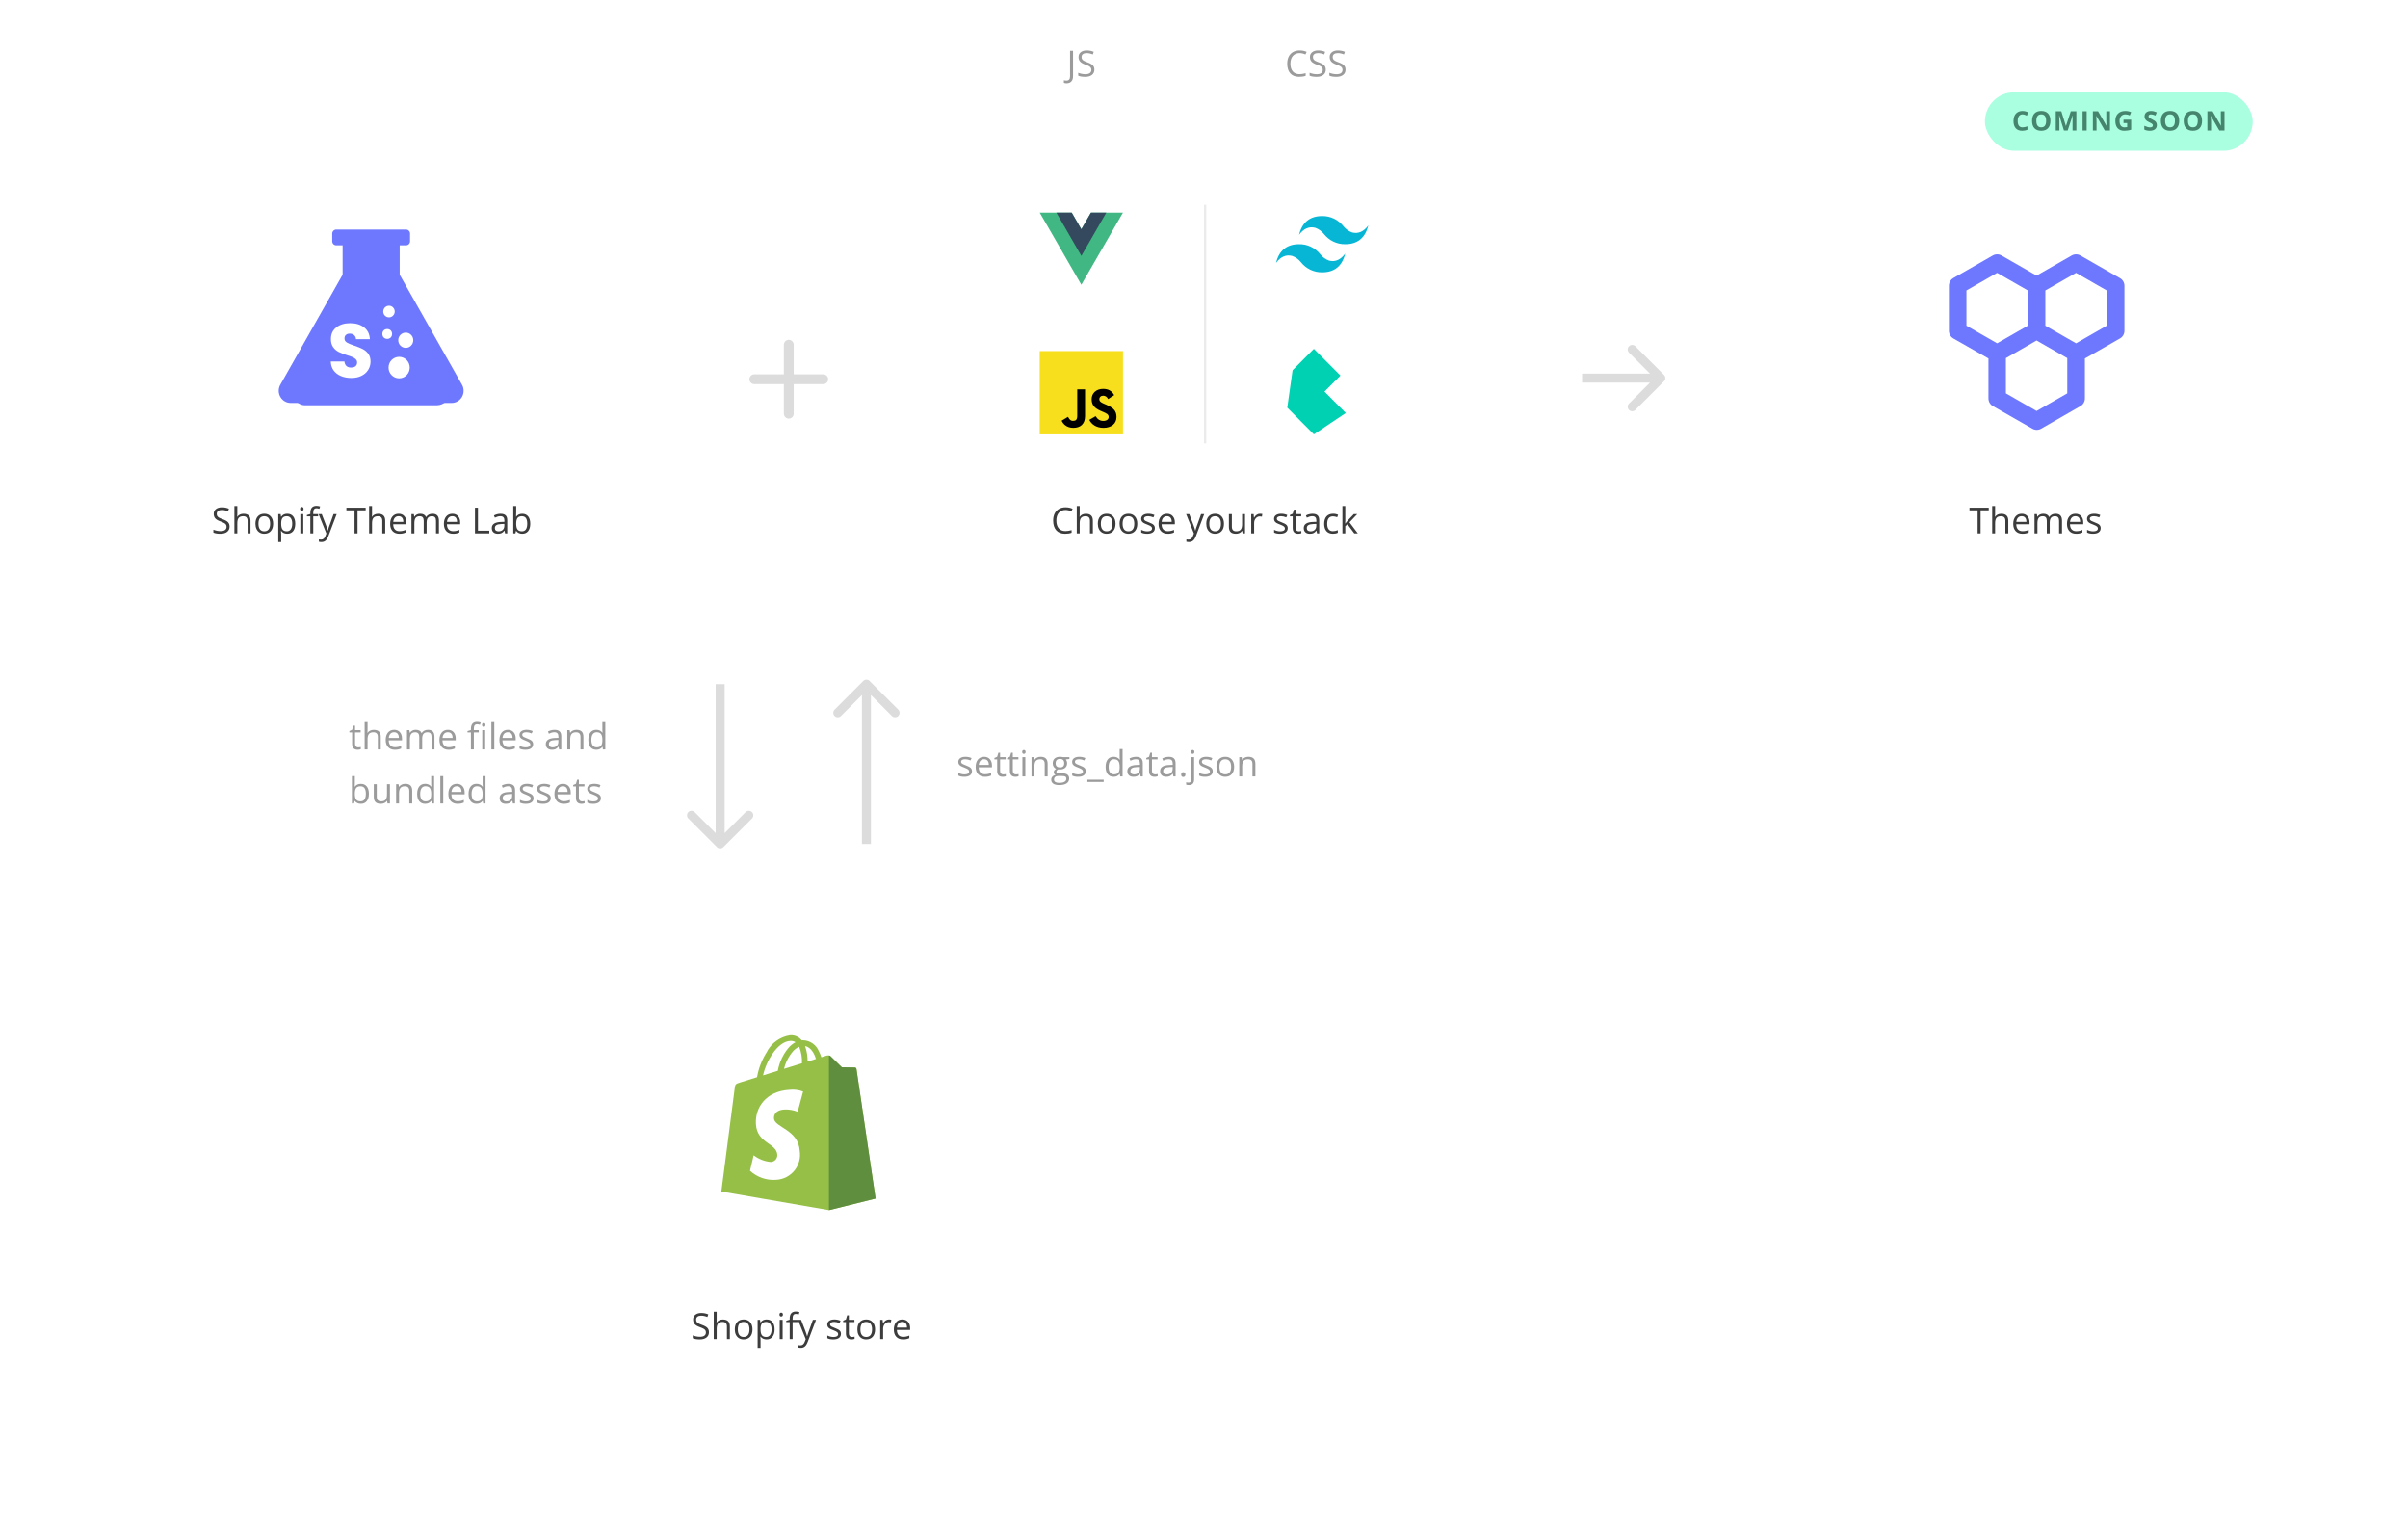 <svg width="1070" height="675" viewBox="0 0 1070 675" fill="none" xmlns="http://www.w3.org/2000/svg">
<g clip-path="url(#clip0)">
<g filter="url(#filter0_d)">
<rect x="55" y="54" width="220" height="210" rx="16" fill="white"/>
</g>
<path d="M102.016 233.961C102.016 234.966 101.651 235.75 100.922 236.312C100.193 236.875 99.203 237.156 97.953 237.156C96.599 237.156 95.557 236.982 94.828 236.633V235.352C95.297 235.549 95.807 235.706 96.359 235.82C96.912 235.935 97.458 235.992 98 235.992C98.885 235.992 99.552 235.826 100 235.492C100.448 235.154 100.672 234.685 100.672 234.086C100.672 233.69 100.591 233.367 100.43 233.117C100.273 232.862 100.008 232.628 99.633 232.414C99.263 232.201 98.698 231.958 97.938 231.688C96.875 231.307 96.115 230.857 95.656 230.336C95.203 229.815 94.977 229.135 94.977 228.297C94.977 227.417 95.307 226.716 95.969 226.195C96.63 225.674 97.505 225.414 98.594 225.414C99.729 225.414 100.773 225.622 101.727 226.039L101.312 227.195C100.37 226.799 99.453 226.602 98.562 226.602C97.859 226.602 97.31 226.753 96.914 227.055C96.518 227.357 96.32 227.776 96.32 228.312C96.32 228.708 96.393 229.034 96.539 229.289C96.685 229.539 96.93 229.771 97.273 229.984C97.622 230.193 98.154 230.424 98.867 230.68C100.065 231.107 100.888 231.565 101.336 232.055C101.789 232.544 102.016 233.18 102.016 233.961ZM110.016 237V231.461C110.016 230.763 109.857 230.242 109.539 229.898C109.221 229.555 108.724 229.383 108.047 229.383C107.146 229.383 106.487 229.628 106.07 230.117C105.659 230.607 105.453 231.409 105.453 232.523V237H104.156V224.844H105.453V228.523C105.453 228.966 105.432 229.333 105.391 229.625H105.469C105.724 229.214 106.086 228.891 106.555 228.656C107.029 228.417 107.568 228.297 108.172 228.297C109.219 228.297 110.003 228.547 110.523 229.047C111.049 229.542 111.312 230.331 111.312 231.414V237H110.016ZM121.375 232.711C121.375 234.107 121.023 235.198 120.32 235.984C119.617 236.766 118.646 237.156 117.406 237.156C116.641 237.156 115.961 236.977 115.367 236.617C114.773 236.258 114.315 235.742 113.992 235.07C113.669 234.398 113.508 233.612 113.508 232.711C113.508 231.315 113.857 230.229 114.555 229.453C115.253 228.672 116.221 228.281 117.461 228.281C118.659 228.281 119.609 228.68 120.312 229.477C121.021 230.273 121.375 231.352 121.375 232.711ZM114.852 232.711C114.852 233.805 115.07 234.638 115.508 235.211C115.945 235.784 116.589 236.07 117.438 236.07C118.286 236.07 118.93 235.786 119.367 235.219C119.81 234.646 120.031 233.81 120.031 232.711C120.031 231.622 119.81 230.797 119.367 230.234C118.93 229.667 118.281 229.383 117.422 229.383C116.573 229.383 115.932 229.661 115.5 230.219C115.068 230.776 114.852 231.607 114.852 232.711ZM127.641 237.156C127.083 237.156 126.573 237.055 126.109 236.852C125.651 236.643 125.266 236.326 124.953 235.898H124.859C124.922 236.398 124.953 236.872 124.953 237.32V240.844H123.656V228.438H124.711L124.891 229.609H124.953C125.286 229.141 125.674 228.802 126.117 228.594C126.56 228.385 127.068 228.281 127.641 228.281C128.776 228.281 129.651 228.669 130.266 229.445C130.885 230.221 131.195 231.31 131.195 232.711C131.195 234.117 130.88 235.211 130.25 235.992C129.625 236.768 128.755 237.156 127.641 237.156ZM127.453 229.383C126.578 229.383 125.945 229.625 125.555 230.109C125.164 230.594 124.964 231.365 124.953 232.422V232.711C124.953 233.914 125.154 234.776 125.555 235.297C125.956 235.812 126.599 236.07 127.484 236.07C128.224 236.07 128.802 235.771 129.219 235.172C129.641 234.573 129.852 233.747 129.852 232.695C129.852 231.628 129.641 230.81 129.219 230.242C128.802 229.669 128.214 229.383 127.453 229.383ZM134.766 237H133.469V228.438H134.766V237ZM133.359 226.117C133.359 225.82 133.432 225.604 133.578 225.469C133.724 225.328 133.906 225.258 134.125 225.258C134.333 225.258 134.513 225.328 134.664 225.469C134.815 225.609 134.891 225.826 134.891 226.117C134.891 226.409 134.815 226.628 134.664 226.773C134.513 226.914 134.333 226.984 134.125 226.984C133.906 226.984 133.724 226.914 133.578 226.773C133.432 226.628 133.359 226.409 133.359 226.117ZM141.375 229.445H139.195V237H137.898V229.445H136.367V228.859L137.898 228.391V227.914C137.898 225.81 138.818 224.758 140.656 224.758C141.109 224.758 141.641 224.849 142.25 225.031L141.914 226.07C141.414 225.909 140.987 225.828 140.633 225.828C140.143 225.828 139.781 225.992 139.547 226.32C139.312 226.643 139.195 227.164 139.195 227.883V228.438H141.375V229.445ZM141.578 228.438H142.969L144.844 233.32C145.255 234.435 145.51 235.24 145.609 235.734H145.672C145.74 235.469 145.88 235.016 146.094 234.375C146.312 233.729 147.021 231.75 148.219 228.438H149.609L145.93 238.188C145.565 239.151 145.138 239.833 144.648 240.234C144.164 240.641 143.568 240.844 142.859 240.844C142.464 240.844 142.073 240.799 141.688 240.711V239.672C141.974 239.734 142.294 239.766 142.648 239.766C143.539 239.766 144.174 239.266 144.555 238.266L145.031 237.047L141.578 228.438ZM158.867 237H157.539V226.758H153.922V225.578H162.484V226.758H158.867V237ZM169.875 237V231.461C169.875 230.763 169.716 230.242 169.398 229.898C169.081 229.555 168.583 229.383 167.906 229.383C167.005 229.383 166.346 229.628 165.93 230.117C165.518 230.607 165.312 231.409 165.312 232.523V237H164.016V224.844H165.312V228.523C165.312 228.966 165.292 229.333 165.25 229.625H165.328C165.583 229.214 165.945 228.891 166.414 228.656C166.888 228.417 167.427 228.297 168.031 228.297C169.078 228.297 169.862 228.547 170.383 229.047C170.909 229.542 171.172 230.331 171.172 231.414V237H169.875ZM177.461 237.156C176.195 237.156 175.195 236.771 174.461 236C173.732 235.229 173.367 234.159 173.367 232.789C173.367 231.409 173.706 230.312 174.383 229.5C175.065 228.688 175.979 228.281 177.125 228.281C178.198 228.281 179.047 228.635 179.672 229.344C180.297 230.047 180.609 230.977 180.609 232.133V232.953H174.711C174.737 233.958 174.99 234.721 175.469 235.242C175.953 235.763 176.633 236.023 177.508 236.023C178.43 236.023 179.341 235.831 180.242 235.445V236.602C179.784 236.799 179.349 236.94 178.938 237.023C178.531 237.112 178.039 237.156 177.461 237.156ZM177.109 229.367C176.422 229.367 175.872 229.591 175.461 230.039C175.055 230.487 174.815 231.107 174.742 231.898H179.219C179.219 231.081 179.036 230.456 178.672 230.023C178.307 229.586 177.786 229.367 177.109 229.367ZM193.742 237V231.43C193.742 230.747 193.596 230.237 193.305 229.898C193.013 229.555 192.56 229.383 191.945 229.383C191.138 229.383 190.542 229.615 190.156 230.078C189.771 230.542 189.578 231.255 189.578 232.219V237H188.281V231.43C188.281 230.747 188.135 230.237 187.844 229.898C187.552 229.555 187.096 229.383 186.477 229.383C185.664 229.383 185.068 229.628 184.688 230.117C184.312 230.602 184.125 231.398 184.125 232.508V237H182.828V228.438H183.883L184.094 229.609H184.156C184.401 229.193 184.745 228.867 185.188 228.633C185.635 228.398 186.135 228.281 186.688 228.281C188.026 228.281 188.901 228.766 189.312 229.734H189.375C189.63 229.286 190 228.932 190.484 228.672C190.969 228.411 191.521 228.281 192.141 228.281C193.109 228.281 193.833 228.531 194.312 229.031C194.797 229.526 195.039 230.32 195.039 231.414V237H193.742ZM201.336 237.156C200.07 237.156 199.07 236.771 198.336 236C197.607 235.229 197.242 234.159 197.242 232.789C197.242 231.409 197.581 230.312 198.258 229.5C198.94 228.688 199.854 228.281 201 228.281C202.073 228.281 202.922 228.635 203.547 229.344C204.172 230.047 204.484 230.977 204.484 232.133V232.953H198.586C198.612 233.958 198.865 234.721 199.344 235.242C199.828 235.763 200.508 236.023 201.383 236.023C202.305 236.023 203.216 235.831 204.117 235.445V236.602C203.659 236.799 203.224 236.94 202.812 237.023C202.406 237.112 201.914 237.156 201.336 237.156ZM200.984 229.367C200.297 229.367 199.747 229.591 199.336 230.039C198.93 230.487 198.69 231.107 198.617 231.898H203.094C203.094 231.081 202.911 230.456 202.547 230.023C202.182 229.586 201.661 229.367 200.984 229.367ZM211.055 237V225.578H212.383V235.797H217.422V237H211.055ZM224.438 237L224.18 235.781H224.117C223.69 236.318 223.263 236.682 222.836 236.875C222.414 237.062 221.885 237.156 221.25 237.156C220.401 237.156 219.734 236.938 219.25 236.5C218.771 236.062 218.531 235.44 218.531 234.633C218.531 232.904 219.914 231.997 222.68 231.914L224.133 231.867V231.336C224.133 230.664 223.987 230.169 223.695 229.852C223.409 229.529 222.948 229.367 222.312 229.367C221.599 229.367 220.792 229.586 219.891 230.023L219.492 229.031C219.914 228.802 220.375 228.622 220.875 228.492C221.38 228.362 221.885 228.297 222.391 228.297C223.411 228.297 224.167 228.523 224.656 228.977C225.151 229.43 225.398 230.156 225.398 231.156V237H224.438ZM221.508 236.086C222.315 236.086 222.948 235.865 223.406 235.422C223.87 234.979 224.102 234.359 224.102 233.562V232.789L222.805 232.844C221.773 232.88 221.029 233.042 220.57 233.328C220.117 233.609 219.891 234.049 219.891 234.648C219.891 235.117 220.031 235.474 220.312 235.719C220.599 235.964 220.997 236.086 221.508 236.086ZM232.062 228.297C233.188 228.297 234.06 228.682 234.68 229.453C235.305 230.219 235.617 231.305 235.617 232.711C235.617 234.117 235.302 235.211 234.672 235.992C234.047 236.768 233.177 237.156 232.062 237.156C231.505 237.156 230.995 237.055 230.531 236.852C230.073 236.643 229.688 236.326 229.375 235.898H229.281L229.008 237H228.078V224.844H229.375V227.797C229.375 228.458 229.354 229.052 229.312 229.578H229.375C229.979 228.724 230.875 228.297 232.062 228.297ZM231.875 229.383C230.99 229.383 230.352 229.638 229.961 230.148C229.57 230.654 229.375 231.508 229.375 232.711C229.375 233.914 229.576 234.776 229.977 235.297C230.378 235.812 231.021 236.07 231.906 236.07C232.703 236.07 233.297 235.781 233.688 235.203C234.078 234.62 234.273 233.784 234.273 232.695C234.273 231.581 234.078 230.75 233.688 230.203C233.297 229.656 232.693 229.383 231.875 229.383Z" fill="#3C3C3C"/>
<g filter="url(#filter1_d)">
<rect x="795" y="54" width="220" height="210" rx="16" fill="white"/>
</g>
<path d="M880.086 237H878.758V226.758H875.141V225.578H883.703V226.758H880.086V237ZM891.094 237V231.461C891.094 230.763 890.935 230.242 890.617 229.898C890.299 229.555 889.802 229.383 889.125 229.383C888.224 229.383 887.565 229.628 887.148 230.117C886.737 230.607 886.531 231.409 886.531 232.523V237H885.234V224.844H886.531V228.523C886.531 228.966 886.51 229.333 886.469 229.625H886.547C886.802 229.214 887.164 228.891 887.633 228.656C888.107 228.417 888.646 228.297 889.25 228.297C890.297 228.297 891.081 228.547 891.602 229.047C892.128 229.542 892.391 230.331 892.391 231.414V237H891.094ZM898.68 237.156C897.414 237.156 896.414 236.771 895.68 236C894.951 235.229 894.586 234.159 894.586 232.789C894.586 231.409 894.924 230.312 895.602 229.5C896.284 228.688 897.198 228.281 898.344 228.281C899.417 228.281 900.266 228.635 900.891 229.344C901.516 230.047 901.828 230.977 901.828 232.133V232.953H895.93C895.956 233.958 896.208 234.721 896.688 235.242C897.172 235.763 897.852 236.023 898.727 236.023C899.648 236.023 900.56 235.831 901.461 235.445V236.602C901.003 236.799 900.568 236.94 900.156 237.023C899.75 237.112 899.258 237.156 898.68 237.156ZM898.328 229.367C897.641 229.367 897.091 229.591 896.68 230.039C896.273 230.487 896.034 231.107 895.961 231.898H900.438C900.438 231.081 900.255 230.456 899.891 230.023C899.526 229.586 899.005 229.367 898.328 229.367ZM914.961 237V231.43C914.961 230.747 914.815 230.237 914.523 229.898C914.232 229.555 913.779 229.383 913.164 229.383C912.357 229.383 911.76 229.615 911.375 230.078C910.99 230.542 910.797 231.255 910.797 232.219V237H909.5V231.43C909.5 230.747 909.354 230.237 909.062 229.898C908.771 229.555 908.315 229.383 907.695 229.383C906.883 229.383 906.286 229.628 905.906 230.117C905.531 230.602 905.344 231.398 905.344 232.508V237H904.047V228.438H905.102L905.312 229.609H905.375C905.62 229.193 905.964 228.867 906.406 228.633C906.854 228.398 907.354 228.281 907.906 228.281C909.245 228.281 910.12 228.766 910.531 229.734H910.594C910.849 229.286 911.219 228.932 911.703 228.672C912.188 228.411 912.74 228.281 913.359 228.281C914.328 228.281 915.052 228.531 915.531 229.031C916.016 229.526 916.258 230.32 916.258 231.414V237H914.961ZM922.555 237.156C921.289 237.156 920.289 236.771 919.555 236C918.826 235.229 918.461 234.159 918.461 232.789C918.461 231.409 918.799 230.312 919.477 229.5C920.159 228.688 921.073 228.281 922.219 228.281C923.292 228.281 924.141 228.635 924.766 229.344C925.391 230.047 925.703 230.977 925.703 232.133V232.953H919.805C919.831 233.958 920.083 234.721 920.562 235.242C921.047 235.763 921.727 236.023 922.602 236.023C923.523 236.023 924.435 235.831 925.336 235.445V236.602C924.878 236.799 924.443 236.94 924.031 237.023C923.625 237.112 923.133 237.156 922.555 237.156ZM922.203 229.367C921.516 229.367 920.966 229.591 920.555 230.039C920.148 230.487 919.909 231.107 919.836 231.898H924.312C924.312 231.081 924.13 230.456 923.766 230.023C923.401 229.586 922.88 229.367 922.203 229.367ZM933.445 234.664C933.445 235.461 933.148 236.076 932.555 236.508C931.961 236.94 931.128 237.156 930.055 237.156C928.919 237.156 928.034 236.977 927.398 236.617V235.414C927.81 235.622 928.25 235.786 928.719 235.906C929.193 236.026 929.648 236.086 930.086 236.086C930.763 236.086 931.284 235.979 931.648 235.766C932.013 235.547 932.195 235.216 932.195 234.773C932.195 234.44 932.049 234.156 931.758 233.922C931.471 233.682 930.909 233.401 930.07 233.078C929.273 232.781 928.706 232.523 928.367 232.305C928.034 232.081 927.784 231.828 927.617 231.547C927.456 231.266 927.375 230.93 927.375 230.539C927.375 229.841 927.659 229.292 928.227 228.891C928.794 228.484 929.573 228.281 930.562 228.281C931.484 228.281 932.385 228.469 933.266 228.844L932.805 229.898C931.945 229.544 931.167 229.367 930.469 229.367C929.854 229.367 929.391 229.464 929.078 229.656C928.766 229.849 928.609 230.115 928.609 230.453C928.609 230.682 928.667 230.878 928.781 231.039C928.901 231.201 929.091 231.354 929.352 231.5C929.612 231.646 930.112 231.857 930.852 232.133C931.867 232.503 932.552 232.875 932.906 233.25C933.266 233.625 933.445 234.096 933.445 234.664Z" fill="#3C3C3C"/>
<g filter="url(#filter2_d)">
<rect x="246" y="414" width="220" height="210" rx="16" fill="white"/>
</g>
<path d="M315.016 591.961C315.016 592.966 314.651 593.75 313.922 594.312C313.193 594.875 312.203 595.156 310.953 595.156C309.599 595.156 308.557 594.982 307.828 594.633V593.352C308.297 593.549 308.807 593.706 309.359 593.82C309.911 593.935 310.458 593.992 311 593.992C311.885 593.992 312.552 593.826 313 593.492C313.448 593.154 313.672 592.685 313.672 592.086C313.672 591.69 313.591 591.367 313.43 591.117C313.273 590.862 313.008 590.628 312.633 590.414C312.263 590.201 311.698 589.958 310.938 589.688C309.875 589.307 309.115 588.857 308.656 588.336C308.203 587.815 307.977 587.135 307.977 586.297C307.977 585.417 308.307 584.716 308.969 584.195C309.63 583.674 310.505 583.414 311.594 583.414C312.729 583.414 313.773 583.622 314.727 584.039L314.312 585.195C313.37 584.799 312.453 584.602 311.562 584.602C310.859 584.602 310.31 584.753 309.914 585.055C309.518 585.357 309.32 585.776 309.32 586.312C309.32 586.708 309.393 587.034 309.539 587.289C309.685 587.539 309.93 587.771 310.273 587.984C310.622 588.193 311.154 588.424 311.867 588.68C313.065 589.107 313.888 589.565 314.336 590.055C314.789 590.544 315.016 591.18 315.016 591.961ZM323.016 595V589.461C323.016 588.763 322.857 588.242 322.539 587.898C322.221 587.555 321.724 587.383 321.047 587.383C320.146 587.383 319.487 587.628 319.07 588.117C318.659 588.607 318.453 589.409 318.453 590.523V595H317.156V582.844H318.453V586.523C318.453 586.966 318.432 587.333 318.391 587.625H318.469C318.724 587.214 319.086 586.891 319.555 586.656C320.029 586.417 320.568 586.297 321.172 586.297C322.219 586.297 323.003 586.547 323.523 587.047C324.049 587.542 324.312 588.331 324.312 589.414V595H323.016ZM334.375 590.711C334.375 592.107 334.023 593.198 333.32 593.984C332.617 594.766 331.646 595.156 330.406 595.156C329.641 595.156 328.961 594.977 328.367 594.617C327.773 594.258 327.315 593.742 326.992 593.07C326.669 592.398 326.508 591.612 326.508 590.711C326.508 589.315 326.857 588.229 327.555 587.453C328.253 586.672 329.221 586.281 330.461 586.281C331.659 586.281 332.609 586.68 333.312 587.477C334.021 588.273 334.375 589.352 334.375 590.711ZM327.852 590.711C327.852 591.805 328.07 592.638 328.508 593.211C328.945 593.784 329.589 594.07 330.438 594.07C331.286 594.07 331.93 593.786 332.367 593.219C332.81 592.646 333.031 591.81 333.031 590.711C333.031 589.622 332.81 588.797 332.367 588.234C331.93 587.667 331.281 587.383 330.422 587.383C329.573 587.383 328.932 587.661 328.5 588.219C328.068 588.776 327.852 589.607 327.852 590.711ZM340.641 595.156C340.083 595.156 339.573 595.055 339.109 594.852C338.651 594.643 338.266 594.326 337.953 593.898H337.859C337.922 594.398 337.953 594.872 337.953 595.32V598.844H336.656V586.438H337.711L337.891 587.609H337.953C338.286 587.141 338.674 586.802 339.117 586.594C339.56 586.385 340.068 586.281 340.641 586.281C341.776 586.281 342.651 586.669 343.266 587.445C343.885 588.221 344.195 589.31 344.195 590.711C344.195 592.117 343.88 593.211 343.25 593.992C342.625 594.768 341.755 595.156 340.641 595.156ZM340.453 587.383C339.578 587.383 338.945 587.625 338.555 588.109C338.164 588.594 337.964 589.365 337.953 590.422V590.711C337.953 591.914 338.154 592.776 338.555 593.297C338.956 593.812 339.599 594.07 340.484 594.07C341.224 594.07 341.802 593.771 342.219 593.172C342.641 592.573 342.852 591.747 342.852 590.695C342.852 589.628 342.641 588.81 342.219 588.242C341.802 587.669 341.214 587.383 340.453 587.383ZM347.766 595H346.469V586.438H347.766V595ZM346.359 584.117C346.359 583.82 346.432 583.604 346.578 583.469C346.724 583.328 346.906 583.258 347.125 583.258C347.333 583.258 347.513 583.328 347.664 583.469C347.815 583.609 347.891 583.826 347.891 584.117C347.891 584.409 347.815 584.628 347.664 584.773C347.513 584.914 347.333 584.984 347.125 584.984C346.906 584.984 346.724 584.914 346.578 584.773C346.432 584.628 346.359 584.409 346.359 584.117ZM354.375 587.445H352.195V595H350.898V587.445H349.367V586.859L350.898 586.391V585.914C350.898 583.81 351.818 582.758 353.656 582.758C354.109 582.758 354.641 582.849 355.25 583.031L354.914 584.07C354.414 583.909 353.987 583.828 353.633 583.828C353.143 583.828 352.781 583.992 352.547 584.32C352.312 584.643 352.195 585.164 352.195 585.883V586.438H354.375V587.445ZM354.578 586.438H355.969L357.844 591.32C358.255 592.435 358.51 593.24 358.609 593.734H358.672C358.74 593.469 358.88 593.016 359.094 592.375C359.312 591.729 360.021 589.75 361.219 586.438H362.609L358.93 596.188C358.565 597.151 358.138 597.833 357.648 598.234C357.164 598.641 356.568 598.844 355.859 598.844C355.464 598.844 355.073 598.799 354.688 598.711V597.672C354.974 597.734 355.294 597.766 355.648 597.766C356.539 597.766 357.174 597.266 357.555 596.266L358.031 595.047L354.578 586.438ZM373.68 592.664C373.68 593.461 373.383 594.076 372.789 594.508C372.195 594.94 371.362 595.156 370.289 595.156C369.154 595.156 368.268 594.977 367.633 594.617V593.414C368.044 593.622 368.484 593.786 368.953 593.906C369.427 594.026 369.883 594.086 370.32 594.086C370.997 594.086 371.518 593.979 371.883 593.766C372.247 593.547 372.43 593.216 372.43 592.773C372.43 592.44 372.284 592.156 371.992 591.922C371.706 591.682 371.143 591.401 370.305 591.078C369.508 590.781 368.94 590.523 368.602 590.305C368.268 590.081 368.018 589.828 367.852 589.547C367.69 589.266 367.609 588.93 367.609 588.539C367.609 587.841 367.893 587.292 368.461 586.891C369.029 586.484 369.807 586.281 370.797 586.281C371.719 586.281 372.62 586.469 373.5 586.844L373.039 587.898C372.18 587.544 371.401 587.367 370.703 587.367C370.089 587.367 369.625 587.464 369.312 587.656C369 587.849 368.844 588.115 368.844 588.453C368.844 588.682 368.901 588.878 369.016 589.039C369.135 589.201 369.326 589.354 369.586 589.5C369.846 589.646 370.346 589.857 371.086 590.133C372.102 590.503 372.786 590.875 373.141 591.25C373.5 591.625 373.68 592.096 373.68 592.664ZM378.562 594.086C378.792 594.086 379.013 594.07 379.227 594.039C379.44 594.003 379.609 593.966 379.734 593.93V594.922C379.594 594.99 379.385 595.044 379.109 595.086C378.839 595.133 378.594 595.156 378.375 595.156C376.719 595.156 375.891 594.284 375.891 592.539V587.445H374.664V586.82L375.891 586.281L376.438 584.453H377.188V586.438H379.672V587.445H377.188V592.484C377.188 593 377.31 593.396 377.555 593.672C377.799 593.948 378.135 594.086 378.562 594.086ZM388.844 590.711C388.844 592.107 388.492 593.198 387.789 593.984C387.086 594.766 386.115 595.156 384.875 595.156C384.109 595.156 383.43 594.977 382.836 594.617C382.242 594.258 381.784 593.742 381.461 593.07C381.138 592.398 380.977 591.612 380.977 590.711C380.977 589.315 381.326 588.229 382.023 587.453C382.721 586.672 383.69 586.281 384.93 586.281C386.128 586.281 387.078 586.68 387.781 587.477C388.49 588.273 388.844 589.352 388.844 590.711ZM382.32 590.711C382.32 591.805 382.539 592.638 382.977 593.211C383.414 593.784 384.057 594.07 384.906 594.07C385.755 594.07 386.398 593.786 386.836 593.219C387.279 592.646 387.5 591.81 387.5 590.711C387.5 589.622 387.279 588.797 386.836 588.234C386.398 587.667 385.75 587.383 384.891 587.383C384.042 587.383 383.401 587.661 382.969 588.219C382.536 588.776 382.32 589.607 382.32 590.711ZM395.031 586.281C395.411 586.281 395.753 586.312 396.055 586.375L395.875 587.578C395.521 587.5 395.208 587.461 394.938 587.461C394.245 587.461 393.651 587.742 393.156 588.305C392.667 588.867 392.422 589.568 392.422 590.406V595H391.125V586.438H392.195L392.344 588.023H392.406C392.724 587.466 393.107 587.036 393.555 586.734C394.003 586.432 394.495 586.281 395.031 586.281ZM401.273 595.156C400.008 595.156 399.008 594.771 398.273 594C397.544 593.229 397.18 592.159 397.18 590.789C397.18 589.409 397.518 588.312 398.195 587.5C398.878 586.688 399.792 586.281 400.938 586.281C402.01 586.281 402.859 586.635 403.484 587.344C404.109 588.047 404.422 588.977 404.422 590.133V590.953H398.523C398.549 591.958 398.802 592.721 399.281 593.242C399.766 593.763 400.445 594.023 401.32 594.023C402.242 594.023 403.154 593.831 404.055 593.445V594.602C403.596 594.799 403.161 594.94 402.75 595.023C402.344 595.112 401.852 595.156 401.273 595.156ZM400.922 587.367C400.234 587.367 399.685 587.591 399.273 588.039C398.867 588.487 398.628 589.107 398.555 589.898H403.031C403.031 589.081 402.849 588.456 402.484 588.023C402.12 587.586 401.599 587.367 400.922 587.367Z" fill="#3C3C3C"/>
<g filter="url(#filter3_d)">
<rect x="425" y="54" width="220" height="210" rx="16" fill="white"/>
</g>
<path d="M473.906 37.008C473.417 37.008 473.031 36.938 472.75 36.797V35.664C473.12 35.768 473.505 35.82 473.906 35.82C474.422 35.82 474.812 35.664 475.078 35.352C475.349 35.039 475.484 34.589 475.484 34V22.578H476.812V33.891C476.812 34.88 476.562 35.646 476.062 36.188C475.562 36.734 474.844 37.008 473.906 37.008ZM486.297 30.961C486.297 31.966 485.932 32.75 485.203 33.312C484.474 33.875 483.484 34.156 482.234 34.156C480.88 34.156 479.839 33.982 479.109 33.633V32.352C479.578 32.55 480.089 32.706 480.641 32.82C481.193 32.935 481.74 32.992 482.281 32.992C483.167 32.992 483.833 32.825 484.281 32.492C484.729 32.154 484.953 31.685 484.953 31.086C484.953 30.69 484.872 30.367 484.711 30.117C484.555 29.862 484.289 29.628 483.914 29.414C483.544 29.201 482.979 28.958 482.219 28.688C481.156 28.307 480.396 27.857 479.938 27.336C479.484 26.815 479.258 26.135 479.258 25.297C479.258 24.417 479.589 23.716 480.25 23.195C480.911 22.674 481.786 22.414 482.875 22.414C484.01 22.414 485.055 22.622 486.008 23.039L485.594 24.195C484.651 23.799 483.734 23.602 482.844 23.602C482.141 23.602 481.591 23.753 481.195 24.055C480.799 24.357 480.602 24.776 480.602 25.312C480.602 25.708 480.674 26.034 480.82 26.289C480.966 26.539 481.211 26.771 481.555 26.984C481.904 27.193 482.435 27.424 483.148 27.68C484.346 28.107 485.169 28.565 485.617 29.055C486.07 29.544 486.297 30.18 486.297 30.961Z" fill="#9B9B9B"/>
<path d="M577.461 23.602C576.206 23.602 575.214 24.021 574.484 24.859C573.76 25.693 573.398 26.836 573.398 28.289C573.398 29.784 573.747 30.94 574.445 31.758C575.148 32.57 576.148 32.977 577.445 32.977C578.242 32.977 579.151 32.833 580.172 32.547V33.711C579.38 34.008 578.404 34.156 577.242 34.156C575.56 34.156 574.26 33.646 573.344 32.625C572.432 31.604 571.977 30.154 571.977 28.273C571.977 27.096 572.195 26.065 572.633 25.18C573.076 24.294 573.711 23.612 574.539 23.133C575.372 22.654 576.352 22.414 577.477 22.414C578.674 22.414 579.721 22.633 580.617 23.07L580.055 24.211C579.19 23.805 578.326 23.602 577.461 23.602ZM589.109 30.961C589.109 31.966 588.745 32.75 588.016 33.312C587.286 33.875 586.297 34.156 585.047 34.156C583.693 34.156 582.651 33.982 581.922 33.633V32.352C582.391 32.55 582.901 32.706 583.453 32.82C584.005 32.935 584.552 32.992 585.094 32.992C585.979 32.992 586.646 32.825 587.094 32.492C587.542 32.154 587.766 31.685 587.766 31.086C587.766 30.69 587.685 30.367 587.523 30.117C587.367 29.862 587.102 29.628 586.727 29.414C586.357 29.201 585.792 28.958 585.031 28.688C583.969 28.307 583.208 27.857 582.75 27.336C582.297 26.815 582.07 26.135 582.07 25.297C582.07 24.417 582.401 23.716 583.062 23.195C583.724 22.674 584.599 22.414 585.688 22.414C586.823 22.414 587.867 22.622 588.82 23.039L588.406 24.195C587.464 23.799 586.547 23.602 585.656 23.602C584.953 23.602 584.404 23.753 584.008 24.055C583.612 24.357 583.414 24.776 583.414 25.312C583.414 25.708 583.487 26.034 583.633 26.289C583.779 26.539 584.023 26.771 584.367 26.984C584.716 27.193 585.247 27.424 585.961 27.68C587.159 28.107 587.982 28.565 588.43 29.055C588.883 29.544 589.109 30.18 589.109 30.961ZM597.891 30.961C597.891 31.966 597.526 32.75 596.797 33.312C596.068 33.875 595.078 34.156 593.828 34.156C592.474 34.156 591.432 33.982 590.703 33.633V32.352C591.172 32.55 591.682 32.706 592.234 32.82C592.786 32.935 593.333 32.992 593.875 32.992C594.76 32.992 595.427 32.825 595.875 32.492C596.323 32.154 596.547 31.685 596.547 31.086C596.547 30.69 596.466 30.367 596.305 30.117C596.148 29.862 595.883 29.628 595.508 29.414C595.138 29.201 594.573 28.958 593.812 28.688C592.75 28.307 591.99 27.857 591.531 27.336C591.078 26.815 590.852 26.135 590.852 25.297C590.852 24.417 591.182 23.716 591.844 23.195C592.505 22.674 593.38 22.414 594.469 22.414C595.604 22.414 596.648 22.622 597.602 23.039L597.188 24.195C596.245 23.799 595.328 23.602 594.438 23.602C593.734 23.602 593.185 23.753 592.789 24.055C592.393 24.357 592.195 24.776 592.195 25.312C592.195 25.708 592.268 26.034 592.414 26.289C592.56 26.539 592.805 26.771 593.148 26.984C593.497 27.193 594.029 27.424 594.742 27.68C595.94 28.107 596.763 28.565 597.211 29.055C597.664 29.544 597.891 30.18 597.891 30.961Z" fill="#9B9B9B"/>
<path d="M484.771 94.466L480.498 101.87L476.227 94.466H462L480.5 126.529L499 94.466H484.771Z" fill="#41B883"/>
<path d="M484.771 94.466L480.498 101.87L476.225 94.466H469.397L480.504 113.703L491.599 94.466H484.771Z" fill="#34495E"/>
<path fill-rule="evenodd" clip-rule="evenodd" d="M587.499 96.002C582.032 96.002 578.616 98.779 577.25 104.335C579.3 101.556 581.691 100.515 584.425 101.209C585.961 101.76 587.315 102.737 588.333 104.028C589.464 105.453 590.901 106.596 592.532 107.371C594.164 108.146 595.949 108.532 597.75 108.5C603.216 108.5 606.633 105.722 608 100.167C605.95 102.944 603.558 103.986 600.825 103.293C599.289 102.742 597.936 101.765 596.917 100.474C595.786 99.049 594.349 97.906 592.717 97.131C591.085 96.356 589.3 95.969 587.499 96.002V96.002ZM577.25 108.5C571.784 108.5 568.367 111.278 567 116.833C569.05 114.056 571.442 113.015 574.175 113.709C575.712 114.259 577.068 115.235 578.088 116.526C579.219 117.951 580.656 119.094 582.287 119.869C583.919 120.644 585.704 121.03 587.505 120.998C592.971 120.998 596.388 118.221 597.755 112.665C595.705 115.442 593.313 116.484 590.58 115.791C589.044 115.24 587.691 114.263 586.672 112.972C585.54 111.547 584.103 110.403 582.471 109.628C580.838 108.853 579.052 108.467 577.25 108.5V108.5Z" fill="#06B6D4"/>
<path d="M572 181.125L574.364 164.5L583.818 155L595.636 166.875L588.545 174L598 183.5L583.818 193L572 181.125Z" fill="#00D1B2"/>
<path d="M473.461 226.602C472.206 226.602 471.214 227.021 470.484 227.859C469.76 228.693 469.398 229.836 469.398 231.289C469.398 232.784 469.747 233.94 470.445 234.758C471.148 235.57 472.148 235.977 473.445 235.977C474.242 235.977 475.151 235.833 476.172 235.547V236.711C475.38 237.008 474.404 237.156 473.242 237.156C471.56 237.156 470.26 236.646 469.344 235.625C468.432 234.604 467.977 233.154 467.977 231.273C467.977 230.096 468.195 229.065 468.633 228.18C469.076 227.294 469.711 226.612 470.539 226.133C471.372 225.654 472.352 225.414 473.477 225.414C474.674 225.414 475.721 225.633 476.617 226.07L476.055 227.211C475.19 226.805 474.326 226.602 473.461 226.602ZM484.328 237V231.461C484.328 230.763 484.169 230.242 483.852 229.898C483.534 229.555 483.036 229.383 482.359 229.383C481.458 229.383 480.799 229.628 480.383 230.117C479.971 230.607 479.766 231.409 479.766 232.523V237H478.469V224.844H479.766V228.523C479.766 228.966 479.745 229.333 479.703 229.625H479.781C480.036 229.214 480.398 228.891 480.867 228.656C481.341 228.417 481.88 228.297 482.484 228.297C483.531 228.297 484.315 228.547 484.836 229.047C485.362 229.542 485.625 230.331 485.625 231.414V237H484.328ZM495.688 232.711C495.688 234.107 495.336 235.198 494.633 235.984C493.93 236.766 492.958 237.156 491.719 237.156C490.953 237.156 490.273 236.977 489.68 236.617C489.086 236.258 488.628 235.742 488.305 235.07C487.982 234.398 487.82 233.612 487.82 232.711C487.82 231.315 488.169 230.229 488.867 229.453C489.565 228.672 490.534 228.281 491.773 228.281C492.971 228.281 493.922 228.68 494.625 229.477C495.333 230.273 495.688 231.352 495.688 232.711ZM489.164 232.711C489.164 233.805 489.383 234.638 489.82 235.211C490.258 235.784 490.901 236.07 491.75 236.07C492.599 236.07 493.242 235.786 493.68 235.219C494.122 234.646 494.344 233.81 494.344 232.711C494.344 231.622 494.122 230.797 493.68 230.234C493.242 229.667 492.594 229.383 491.734 229.383C490.885 229.383 490.245 229.661 489.812 230.219C489.38 230.776 489.164 231.607 489.164 232.711ZM505.359 232.711C505.359 234.107 505.008 235.198 504.305 235.984C503.602 236.766 502.63 237.156 501.391 237.156C500.625 237.156 499.945 236.977 499.352 236.617C498.758 236.258 498.299 235.742 497.977 235.07C497.654 234.398 497.492 233.612 497.492 232.711C497.492 231.315 497.841 230.229 498.539 229.453C499.237 228.672 500.206 228.281 501.445 228.281C502.643 228.281 503.594 228.68 504.297 229.477C505.005 230.273 505.359 231.352 505.359 232.711ZM498.836 232.711C498.836 233.805 499.055 234.638 499.492 235.211C499.93 235.784 500.573 236.07 501.422 236.07C502.271 236.07 502.914 235.786 503.352 235.219C503.794 234.646 504.016 233.81 504.016 232.711C504.016 231.622 503.794 230.797 503.352 230.234C502.914 229.667 502.266 229.383 501.406 229.383C500.557 229.383 499.917 229.661 499.484 230.219C499.052 230.776 498.836 231.607 498.836 232.711ZM513.164 234.664C513.164 235.461 512.867 236.076 512.273 236.508C511.68 236.94 510.846 237.156 509.773 237.156C508.638 237.156 507.753 236.977 507.117 236.617V235.414C507.529 235.622 507.969 235.786 508.438 235.906C508.911 236.026 509.367 236.086 509.805 236.086C510.482 236.086 511.003 235.979 511.367 235.766C511.732 235.547 511.914 235.216 511.914 234.773C511.914 234.44 511.768 234.156 511.477 233.922C511.19 233.682 510.628 233.401 509.789 233.078C508.992 232.781 508.424 232.523 508.086 232.305C507.753 232.081 507.503 231.828 507.336 231.547C507.174 231.266 507.094 230.93 507.094 230.539C507.094 229.841 507.378 229.292 507.945 228.891C508.513 228.484 509.292 228.281 510.281 228.281C511.203 228.281 512.104 228.469 512.984 228.844L512.523 229.898C511.664 229.544 510.885 229.367 510.188 229.367C509.573 229.367 509.109 229.464 508.797 229.656C508.484 229.849 508.328 230.115 508.328 230.453C508.328 230.682 508.385 230.878 508.5 231.039C508.62 231.201 508.81 231.354 509.07 231.5C509.331 231.646 509.831 231.857 510.57 232.133C511.586 232.503 512.271 232.875 512.625 233.25C512.984 233.625 513.164 234.096 513.164 234.664ZM518.898 237.156C517.633 237.156 516.633 236.771 515.898 236C515.169 235.229 514.805 234.159 514.805 232.789C514.805 231.409 515.143 230.312 515.82 229.5C516.503 228.688 517.417 228.281 518.562 228.281C519.635 228.281 520.484 228.635 521.109 229.344C521.734 230.047 522.047 230.977 522.047 232.133V232.953H516.148C516.174 233.958 516.427 234.721 516.906 235.242C517.391 235.763 518.07 236.023 518.945 236.023C519.867 236.023 520.779 235.831 521.68 235.445V236.602C521.221 236.799 520.786 236.94 520.375 237.023C519.969 237.112 519.477 237.156 518.898 237.156ZM518.547 229.367C517.859 229.367 517.31 229.591 516.898 230.039C516.492 230.487 516.253 231.107 516.18 231.898H520.656C520.656 231.081 520.474 230.456 520.109 230.023C519.745 229.586 519.224 229.367 518.547 229.367ZM527.062 228.438H528.453L530.328 233.32C530.74 234.435 530.995 235.24 531.094 235.734H531.156C531.224 235.469 531.365 235.016 531.578 234.375C531.797 233.729 532.505 231.75 533.703 228.438H535.094L531.414 238.188C531.049 239.151 530.622 239.833 530.133 240.234C529.648 240.641 529.052 240.844 528.344 240.844C527.948 240.844 527.557 240.799 527.172 240.711V239.672C527.458 239.734 527.779 239.766 528.133 239.766C529.023 239.766 529.659 239.266 530.039 238.266L530.516 237.047L527.062 228.438ZM543.875 232.711C543.875 234.107 543.523 235.198 542.82 235.984C542.117 236.766 541.146 237.156 539.906 237.156C539.141 237.156 538.461 236.977 537.867 236.617C537.273 236.258 536.815 235.742 536.492 235.07C536.169 234.398 536.008 233.612 536.008 232.711C536.008 231.315 536.357 230.229 537.055 229.453C537.753 228.672 538.721 228.281 539.961 228.281C541.159 228.281 542.109 228.68 542.812 229.477C543.521 230.273 543.875 231.352 543.875 232.711ZM537.352 232.711C537.352 233.805 537.57 234.638 538.008 235.211C538.445 235.784 539.089 236.07 539.938 236.07C540.786 236.07 541.43 235.786 541.867 235.219C542.31 234.646 542.531 233.81 542.531 232.711C542.531 231.622 542.31 230.797 541.867 230.234C541.43 229.667 540.781 229.383 539.922 229.383C539.073 229.383 538.432 229.661 538 230.219C537.568 230.776 537.352 231.607 537.352 232.711ZM547.375 228.438V233.992C547.375 234.69 547.534 235.211 547.852 235.555C548.169 235.898 548.667 236.07 549.344 236.07C550.24 236.07 550.893 235.826 551.305 235.336C551.721 234.846 551.93 234.047 551.93 232.938V228.438H553.227V237H552.156L551.969 235.852H551.898C551.633 236.273 551.263 236.596 550.789 236.82C550.32 237.044 549.784 237.156 549.18 237.156C548.138 237.156 547.357 236.909 546.836 236.414C546.32 235.919 546.062 235.128 546.062 234.039V228.438H547.375ZM559.891 228.281C560.271 228.281 560.612 228.312 560.914 228.375L560.734 229.578C560.38 229.5 560.068 229.461 559.797 229.461C559.104 229.461 558.51 229.742 558.016 230.305C557.526 230.867 557.281 231.568 557.281 232.406V237H555.984V228.438H557.055L557.203 230.023H557.266C557.583 229.466 557.966 229.036 558.414 228.734C558.862 228.432 559.354 228.281 559.891 228.281ZM572.195 234.664C572.195 235.461 571.898 236.076 571.305 236.508C570.711 236.94 569.878 237.156 568.805 237.156C567.669 237.156 566.784 236.977 566.148 236.617V235.414C566.56 235.622 567 235.786 567.469 235.906C567.943 236.026 568.398 236.086 568.836 236.086C569.513 236.086 570.034 235.979 570.398 235.766C570.763 235.547 570.945 235.216 570.945 234.773C570.945 234.44 570.799 234.156 570.508 233.922C570.221 233.682 569.659 233.401 568.82 233.078C568.023 232.781 567.456 232.523 567.117 232.305C566.784 232.081 566.534 231.828 566.367 231.547C566.206 231.266 566.125 230.93 566.125 230.539C566.125 229.841 566.409 229.292 566.977 228.891C567.544 228.484 568.323 228.281 569.312 228.281C570.234 228.281 571.135 228.469 572.016 228.844L571.555 229.898C570.695 229.544 569.917 229.367 569.219 229.367C568.604 229.367 568.141 229.464 567.828 229.656C567.516 229.849 567.359 230.115 567.359 230.453C567.359 230.682 567.417 230.878 567.531 231.039C567.651 231.201 567.841 231.354 568.102 231.5C568.362 231.646 568.862 231.857 569.602 232.133C570.617 232.503 571.302 232.875 571.656 233.25C572.016 233.625 572.195 234.096 572.195 234.664ZM577.078 236.086C577.307 236.086 577.529 236.07 577.742 236.039C577.956 236.003 578.125 235.966 578.25 235.93V236.922C578.109 236.99 577.901 237.044 577.625 237.086C577.354 237.133 577.109 237.156 576.891 237.156C575.234 237.156 574.406 236.284 574.406 234.539V229.445H573.18V228.82L574.406 228.281L574.953 226.453H575.703V228.438H578.188V229.445H575.703V234.484C575.703 235 575.826 235.396 576.07 235.672C576.315 235.948 576.651 236.086 577.078 236.086ZM585.234 237L584.977 235.781H584.914C584.487 236.318 584.06 236.682 583.633 236.875C583.211 237.062 582.682 237.156 582.047 237.156C581.198 237.156 580.531 236.938 580.047 236.5C579.568 236.062 579.328 235.44 579.328 234.633C579.328 232.904 580.711 231.997 583.477 231.914L584.93 231.867V231.336C584.93 230.664 584.784 230.169 584.492 229.852C584.206 229.529 583.745 229.367 583.109 229.367C582.396 229.367 581.589 229.586 580.688 230.023L580.289 229.031C580.711 228.802 581.172 228.622 581.672 228.492C582.177 228.362 582.682 228.297 583.188 228.297C584.208 228.297 584.964 228.523 585.453 228.977C585.948 229.43 586.195 230.156 586.195 231.156V237H585.234ZM582.305 236.086C583.112 236.086 583.745 235.865 584.203 235.422C584.667 234.979 584.898 234.359 584.898 233.562V232.789L583.602 232.844C582.57 232.88 581.826 233.042 581.367 233.328C580.914 233.609 580.688 234.049 580.688 234.648C580.688 235.117 580.828 235.474 581.109 235.719C581.396 235.964 581.794 236.086 582.305 236.086ZM592.297 237.156C591.057 237.156 590.096 236.776 589.414 236.016C588.737 235.25 588.398 234.169 588.398 232.773C588.398 231.341 588.742 230.234 589.43 229.453C590.122 228.672 591.107 228.281 592.383 228.281C592.794 228.281 593.206 228.326 593.617 228.414C594.029 228.503 594.352 228.607 594.586 228.727L594.188 229.828C593.901 229.714 593.589 229.62 593.25 229.547C592.911 229.469 592.612 229.43 592.352 229.43C590.612 229.43 589.742 230.539 589.742 232.758C589.742 233.81 589.953 234.617 590.375 235.18C590.802 235.742 591.432 236.023 592.266 236.023C592.979 236.023 593.711 235.87 594.461 235.562V236.711C593.888 237.008 593.167 237.156 592.297 237.156ZM597.781 232.617C598.005 232.299 598.346 231.883 598.805 231.367L601.57 228.438H603.109L599.641 232.086L603.352 237H601.781L598.758 232.953L597.781 233.797V237H596.5V224.844H597.781V231.289C597.781 231.576 597.76 232.018 597.719 232.617H597.781Z" fill="#3C3C3C"/>
<path d="M380.559 474.972C380.533 474.805 380.452 474.652 380.329 474.537C380.206 474.422 380.047 474.351 379.879 474.337C379.597 474.315 374.067 474.228 374.067 474.228C374.067 474.228 369.442 469.721 368.988 469.277C368.743 469.109 368.461 469.002 368.166 468.964C367.871 468.926 367.571 468.959 367.291 469.06L364.967 469.781C364.675 468.837 364.298 467.922 363.841 467.046C363.262 465.663 362.299 464.476 361.066 463.624C359.833 462.772 358.381 462.293 356.884 462.242V462.242C356.67 462.242 356.471 462.264 356.268 462.264C356.193 462.178 356.096 462.076 356.006 461.975C355.394 461.309 354.641 460.787 353.803 460.447C352.965 460.107 352.062 459.958 351.159 460.01C348.91 460.331 346.774 461.196 344.936 462.531C343.098 463.866 341.614 465.63 340.613 467.67C338.502 471.016 337.065 474.744 336.386 478.642L328.979 480.938C326.797 481.621 326.726 481.689 326.444 483.747C326.234 485.303 320.528 529.449 320.528 529.449L368.342 537.713L389.066 532.559C389.066 532.559 380.596 475.367 380.559 474.972ZM362.576 470.528L358.866 471.678C358.881 469.348 358.501 467.032 357.74 464.83C360.575 465.371 361.982 468.601 362.576 470.528ZM356.362 472.452L348.381 474.927C349.089 472.037 350.47 469.355 352.409 467.099C353.163 466.256 354.087 465.583 355.12 465.123C356.041 467.453 356.464 469.951 356.362 472.455V472.452ZM351.234 462.52C352.028 462.479 352.815 462.686 353.486 463.113C352.389 463.699 351.4 464.469 350.562 465.389C348.02 468.354 346.316 471.943 345.625 475.787L339.066 477.82C340.362 471.76 345.426 462.689 351.234 462.52Z" fill="#95BF47"/>
<path d="M379.879 474.341C379.597 474.319 374.079 474.236 374.079 474.236C374.079 474.236 369.453 469.728 368.999 469.285C368.823 469.12 368.597 469.016 368.357 468.988V537.732L389.077 532.578C389.077 532.578 380.615 475.367 380.562 474.957C380.533 474.793 380.45 474.644 380.326 474.532C380.202 474.421 380.045 474.354 379.879 474.341Z" fill="#5E8E3E"/>
<path d="M356.858 485.006L354.451 494.021C352.594 493.253 350.591 492.905 348.583 493C343.917 493.296 343.868 496.238 343.913 496.978C344.168 501.008 354.763 501.887 355.356 511.327C355.602 512.861 355.526 514.429 355.132 515.931C354.737 517.433 354.034 518.836 353.066 520.051C352.099 521.265 350.888 522.264 349.512 522.983C348.136 523.702 346.626 524.126 345.077 524.227C342.937 524.42 340.781 524.162 338.747 523.47C336.712 522.779 334.845 521.669 333.266 520.212L334.88 513.345C337.08 515.037 339.715 516.068 342.479 516.316C342.883 516.305 343.281 516.212 343.648 516.043C344.015 515.875 344.345 515.634 344.617 515.334C344.889 515.035 345.098 514.684 345.231 514.302C345.364 513.92 345.419 513.515 345.392 513.112C345.062 507.853 336.434 508.165 335.89 499.528C335.432 492.26 340.204 484.878 350.727 484.232C352.803 483.991 354.907 484.256 356.858 485.006V485.006Z" fill="white"/>
<path d="M159.141 332.086C159.37 332.086 159.591 332.07 159.805 332.039C160.018 332.003 160.188 331.966 160.312 331.93V332.922C160.172 332.99 159.964 333.044 159.688 333.086C159.417 333.133 159.172 333.156 158.953 333.156C157.297 333.156 156.469 332.284 156.469 330.539V325.445H155.242V324.82L156.469 324.281L157.016 322.453H157.766V324.438H160.25V325.445H157.766V330.484C157.766 331 157.888 331.396 158.133 331.672C158.378 331.948 158.714 332.086 159.141 332.086ZM167.891 333V327.461C167.891 326.763 167.732 326.242 167.414 325.898C167.096 325.555 166.599 325.383 165.922 325.383C165.021 325.383 164.362 325.628 163.945 326.117C163.534 326.607 163.328 327.409 163.328 328.523V333H162.031V320.844H163.328V324.523C163.328 324.966 163.307 325.333 163.266 325.625H163.344C163.599 325.214 163.961 324.891 164.43 324.656C164.904 324.417 165.443 324.297 166.047 324.297C167.094 324.297 167.878 324.547 168.398 325.047C168.924 325.542 169.188 326.331 169.188 327.414V333H167.891ZM175.477 333.156C174.211 333.156 173.211 332.771 172.477 332C171.747 331.229 171.383 330.159 171.383 328.789C171.383 327.409 171.721 326.312 172.398 325.5C173.081 324.688 173.995 324.281 175.141 324.281C176.214 324.281 177.062 324.635 177.688 325.344C178.312 326.047 178.625 326.977 178.625 328.133V328.953H172.727C172.753 329.958 173.005 330.721 173.484 331.242C173.969 331.763 174.648 332.023 175.523 332.023C176.445 332.023 177.357 331.831 178.258 331.445V332.602C177.799 332.799 177.365 332.94 176.953 333.023C176.547 333.112 176.055 333.156 175.477 333.156ZM175.125 325.367C174.438 325.367 173.888 325.591 173.477 326.039C173.07 326.487 172.831 327.107 172.758 327.898H177.234C177.234 327.081 177.052 326.456 176.688 326.023C176.323 325.586 175.802 325.367 175.125 325.367ZM191.758 333V327.43C191.758 326.747 191.612 326.237 191.32 325.898C191.029 325.555 190.576 325.383 189.961 325.383C189.154 325.383 188.557 325.615 188.172 326.078C187.786 326.542 187.594 327.255 187.594 328.219V333H186.297V327.43C186.297 326.747 186.151 326.237 185.859 325.898C185.568 325.555 185.112 325.383 184.492 325.383C183.68 325.383 183.083 325.628 182.703 326.117C182.328 326.602 182.141 327.398 182.141 328.508V333H180.844V324.438H181.898L182.109 325.609H182.172C182.417 325.193 182.76 324.867 183.203 324.633C183.651 324.398 184.151 324.281 184.703 324.281C186.042 324.281 186.917 324.766 187.328 325.734H187.391C187.646 325.286 188.016 324.932 188.5 324.672C188.984 324.411 189.536 324.281 190.156 324.281C191.125 324.281 191.849 324.531 192.328 325.031C192.812 325.526 193.055 326.32 193.055 327.414V333H191.758ZM199.352 333.156C198.086 333.156 197.086 332.771 196.352 332C195.622 331.229 195.258 330.159 195.258 328.789C195.258 327.409 195.596 326.312 196.273 325.5C196.956 324.688 197.87 324.281 199.016 324.281C200.089 324.281 200.938 324.635 201.562 325.344C202.188 326.047 202.5 326.977 202.5 328.133V328.953H196.602C196.628 329.958 196.88 330.721 197.359 331.242C197.844 331.763 198.523 332.023 199.398 332.023C200.32 332.023 201.232 331.831 202.133 331.445V332.602C201.674 332.799 201.24 332.94 200.828 333.023C200.422 333.112 199.93 333.156 199.352 333.156ZM199 325.367C198.312 325.367 197.763 325.591 197.352 326.039C196.945 326.487 196.706 327.107 196.633 327.898H201.109C201.109 327.081 200.927 326.456 200.562 326.023C200.198 325.586 199.677 325.367 199 325.367ZM212.734 325.445H210.555V333H209.258V325.445H207.727V324.859L209.258 324.391V323.914C209.258 321.81 210.177 320.758 212.016 320.758C212.469 320.758 213 320.849 213.609 321.031L213.273 322.07C212.773 321.909 212.346 321.828 211.992 321.828C211.503 321.828 211.141 321.992 210.906 322.32C210.672 322.643 210.555 323.164 210.555 323.883V324.438H212.734V325.445ZM215.594 333H214.297V324.438H215.594V333ZM214.188 322.117C214.188 321.82 214.26 321.604 214.406 321.469C214.552 321.328 214.734 321.258 214.953 321.258C215.161 321.258 215.341 321.328 215.492 321.469C215.643 321.609 215.719 321.826 215.719 322.117C215.719 322.409 215.643 322.628 215.492 322.773C215.341 322.914 215.161 322.984 214.953 322.984C214.734 322.984 214.552 322.914 214.406 322.773C214.26 322.628 214.188 322.409 214.188 322.117ZM219.641 333H218.344V320.844H219.641V333ZM226.008 333.156C224.742 333.156 223.742 332.771 223.008 332C222.279 331.229 221.914 330.159 221.914 328.789C221.914 327.409 222.253 326.312 222.93 325.5C223.612 324.688 224.526 324.281 225.672 324.281C226.745 324.281 227.594 324.635 228.219 325.344C228.844 326.047 229.156 326.977 229.156 328.133V328.953H223.258C223.284 329.958 223.536 330.721 224.016 331.242C224.5 331.763 225.18 332.023 226.055 332.023C226.977 332.023 227.888 331.831 228.789 331.445V332.602C228.331 332.799 227.896 332.94 227.484 333.023C227.078 333.112 226.586 333.156 226.008 333.156ZM225.656 325.367C224.969 325.367 224.419 325.591 224.008 326.039C223.602 326.487 223.362 327.107 223.289 327.898H227.766C227.766 327.081 227.583 326.456 227.219 326.023C226.854 325.586 226.333 325.367 225.656 325.367ZM236.898 330.664C236.898 331.461 236.602 332.076 236.008 332.508C235.414 332.94 234.581 333.156 233.508 333.156C232.372 333.156 231.487 332.977 230.852 332.617V331.414C231.263 331.622 231.703 331.786 232.172 331.906C232.646 332.026 233.102 332.086 233.539 332.086C234.216 332.086 234.737 331.979 235.102 331.766C235.466 331.547 235.648 331.216 235.648 330.773C235.648 330.44 235.503 330.156 235.211 329.922C234.924 329.682 234.362 329.401 233.523 329.078C232.727 328.781 232.159 328.523 231.82 328.305C231.487 328.081 231.237 327.828 231.07 327.547C230.909 327.266 230.828 326.93 230.828 326.539C230.828 325.841 231.112 325.292 231.68 324.891C232.247 324.484 233.026 324.281 234.016 324.281C234.938 324.281 235.839 324.469 236.719 324.844L236.258 325.898C235.398 325.544 234.62 325.367 233.922 325.367C233.307 325.367 232.844 325.464 232.531 325.656C232.219 325.849 232.062 326.115 232.062 326.453C232.062 326.682 232.12 326.878 232.234 327.039C232.354 327.201 232.544 327.354 232.805 327.5C233.065 327.646 233.565 327.857 234.305 328.133C235.32 328.503 236.005 328.875 236.359 329.25C236.719 329.625 236.898 330.096 236.898 330.664ZM248.438 333L248.18 331.781H248.117C247.69 332.318 247.263 332.682 246.836 332.875C246.414 333.062 245.885 333.156 245.25 333.156C244.401 333.156 243.734 332.938 243.25 332.5C242.771 332.062 242.531 331.44 242.531 330.633C242.531 328.904 243.914 327.997 246.68 327.914L248.133 327.867V327.336C248.133 326.664 247.987 326.169 247.695 325.852C247.409 325.529 246.948 325.367 246.312 325.367C245.599 325.367 244.792 325.586 243.891 326.023L243.492 325.031C243.914 324.802 244.375 324.622 244.875 324.492C245.38 324.362 245.885 324.297 246.391 324.297C247.411 324.297 248.167 324.523 248.656 324.977C249.151 325.43 249.398 326.156 249.398 327.156V333H248.438ZM245.508 332.086C246.315 332.086 246.948 331.865 247.406 331.422C247.87 330.979 248.102 330.359 248.102 329.562V328.789L246.805 328.844C245.773 328.88 245.029 329.042 244.57 329.328C244.117 329.609 243.891 330.049 243.891 330.648C243.891 331.117 244.031 331.474 244.312 331.719C244.599 331.964 244.997 332.086 245.508 332.086ZM257.938 333V327.461C257.938 326.763 257.779 326.242 257.461 325.898C257.143 325.555 256.646 325.383 255.969 325.383C255.073 325.383 254.417 325.625 254 326.109C253.583 326.594 253.375 327.393 253.375 328.508V333H252.078V324.438H253.133L253.344 325.609H253.406C253.672 325.188 254.044 324.862 254.523 324.633C255.003 324.398 255.536 324.281 256.125 324.281C257.156 324.281 257.932 324.531 258.453 325.031C258.974 325.526 259.234 326.32 259.234 327.414V333H257.938ZM267.734 331.852H267.664C267.065 332.721 266.169 333.156 264.977 333.156C263.857 333.156 262.984 332.773 262.359 332.008C261.74 331.242 261.43 330.154 261.43 328.742C261.43 327.331 261.742 326.234 262.367 325.453C262.992 324.672 263.862 324.281 264.977 324.281C266.138 324.281 267.029 324.703 267.648 325.547H267.75L267.695 324.93L267.664 324.328V320.844H268.961V333H267.906L267.734 331.852ZM265.141 332.07C266.026 332.07 266.667 331.831 267.062 331.352C267.464 330.867 267.664 330.089 267.664 329.016V328.742C267.664 327.529 267.461 326.664 267.055 326.148C266.654 325.628 266.01 325.367 265.125 325.367C264.365 325.367 263.781 325.664 263.375 326.258C262.974 326.846 262.773 327.68 262.773 328.758C262.773 329.852 262.974 330.677 263.375 331.234C263.776 331.792 264.365 332.07 265.141 332.07ZM160.359 348.297C161.484 348.297 162.357 348.682 162.977 349.453C163.602 350.219 163.914 351.305 163.914 352.711C163.914 354.117 163.599 355.211 162.969 355.992C162.344 356.768 161.474 357.156 160.359 357.156C159.802 357.156 159.292 357.055 158.828 356.852C158.37 356.643 157.984 356.326 157.672 355.898H157.578L157.305 357H156.375V344.844H157.672V347.797C157.672 348.458 157.651 349.052 157.609 349.578H157.672C158.276 348.724 159.172 348.297 160.359 348.297ZM160.172 349.383C159.286 349.383 158.648 349.638 158.258 350.148C157.867 350.654 157.672 351.508 157.672 352.711C157.672 353.914 157.872 354.776 158.273 355.297C158.674 355.812 159.318 356.07 160.203 356.07C161 356.07 161.594 355.781 161.984 355.203C162.375 354.62 162.57 353.784 162.57 352.695C162.57 351.581 162.375 350.75 161.984 350.203C161.594 349.656 160.99 349.383 160.172 349.383ZM167.406 348.438V353.992C167.406 354.69 167.565 355.211 167.883 355.555C168.201 355.898 168.698 356.07 169.375 356.07C170.271 356.07 170.924 355.826 171.336 355.336C171.753 354.846 171.961 354.047 171.961 352.938V348.438H173.258V357H172.188L172 355.852H171.93C171.664 356.273 171.294 356.596 170.82 356.82C170.352 357.044 169.815 357.156 169.211 357.156C168.169 357.156 167.388 356.909 166.867 356.414C166.352 355.919 166.094 355.128 166.094 354.039V348.438H167.406ZM181.875 357V351.461C181.875 350.763 181.716 350.242 181.398 349.898C181.081 349.555 180.583 349.383 179.906 349.383C179.01 349.383 178.354 349.625 177.938 350.109C177.521 350.594 177.312 351.393 177.312 352.508V357H176.016V348.438H177.07L177.281 349.609H177.344C177.609 349.188 177.982 348.862 178.461 348.633C178.94 348.398 179.474 348.281 180.062 348.281C181.094 348.281 181.87 348.531 182.391 349.031C182.911 349.526 183.172 350.32 183.172 351.414V357H181.875ZM191.672 355.852H191.602C191.003 356.721 190.107 357.156 188.914 357.156C187.794 357.156 186.922 356.773 186.297 356.008C185.677 355.242 185.367 354.154 185.367 352.742C185.367 351.331 185.68 350.234 186.305 349.453C186.93 348.672 187.799 348.281 188.914 348.281C190.076 348.281 190.966 348.703 191.586 349.547H191.688L191.633 348.93L191.602 348.328V344.844H192.898V357H191.844L191.672 355.852ZM189.078 356.07C189.964 356.07 190.604 355.831 191 355.352C191.401 354.867 191.602 354.089 191.602 353.016V352.742C191.602 351.529 191.398 350.664 190.992 350.148C190.591 349.628 189.948 349.367 189.062 349.367C188.302 349.367 187.719 349.664 187.312 350.258C186.911 350.846 186.711 351.68 186.711 352.758C186.711 353.852 186.911 354.677 187.312 355.234C187.714 355.792 188.302 356.07 189.078 356.07ZM196.953 357H195.656V344.844H196.953V357ZM203.32 357.156C202.055 357.156 201.055 356.771 200.32 356C199.591 355.229 199.227 354.159 199.227 352.789C199.227 351.409 199.565 350.312 200.242 349.5C200.924 348.688 201.839 348.281 202.984 348.281C204.057 348.281 204.906 348.635 205.531 349.344C206.156 350.047 206.469 350.977 206.469 352.133V352.953H200.57C200.596 353.958 200.849 354.721 201.328 355.242C201.812 355.763 202.492 356.023 203.367 356.023C204.289 356.023 205.201 355.831 206.102 355.445V356.602C205.643 356.799 205.208 356.94 204.797 357.023C204.391 357.112 203.898 357.156 203.32 357.156ZM202.969 349.367C202.281 349.367 201.732 349.591 201.32 350.039C200.914 350.487 200.674 351.107 200.602 351.898H205.078C205.078 351.081 204.896 350.456 204.531 350.023C204.167 349.586 203.646 349.367 202.969 349.367ZM214.516 355.852H214.445C213.846 356.721 212.951 357.156 211.758 357.156C210.638 357.156 209.766 356.773 209.141 356.008C208.521 355.242 208.211 354.154 208.211 352.742C208.211 351.331 208.523 350.234 209.148 349.453C209.773 348.672 210.643 348.281 211.758 348.281C212.919 348.281 213.81 348.703 214.43 349.547H214.531L214.477 348.93L214.445 348.328V344.844H215.742V357H214.688L214.516 355.852ZM211.922 356.07C212.807 356.07 213.448 355.831 213.844 355.352C214.245 354.867 214.445 354.089 214.445 353.016V352.742C214.445 351.529 214.242 350.664 213.836 350.148C213.435 349.628 212.792 349.367 211.906 349.367C211.146 349.367 210.562 349.664 210.156 350.258C209.755 350.846 209.555 351.68 209.555 352.758C209.555 353.852 209.755 354.677 210.156 355.234C210.557 355.792 211.146 356.07 211.922 356.07ZM227.922 357L227.664 355.781H227.602C227.174 356.318 226.747 356.682 226.32 356.875C225.898 357.062 225.37 357.156 224.734 357.156C223.885 357.156 223.219 356.938 222.734 356.5C222.255 356.062 222.016 355.44 222.016 354.633C222.016 352.904 223.398 351.997 226.164 351.914L227.617 351.867V351.336C227.617 350.664 227.471 350.169 227.18 349.852C226.893 349.529 226.432 349.367 225.797 349.367C225.083 349.367 224.276 349.586 223.375 350.023L222.977 349.031C223.398 348.802 223.859 348.622 224.359 348.492C224.865 348.362 225.37 348.297 225.875 348.297C226.896 348.297 227.651 348.523 228.141 348.977C228.635 349.43 228.883 350.156 228.883 351.156V357H227.922ZM224.992 356.086C225.799 356.086 226.432 355.865 226.891 355.422C227.354 354.979 227.586 354.359 227.586 353.562V352.789L226.289 352.844C225.258 352.88 224.513 353.042 224.055 353.328C223.602 353.609 223.375 354.049 223.375 354.648C223.375 355.117 223.516 355.474 223.797 355.719C224.083 355.964 224.482 356.086 224.992 356.086ZM237.086 354.664C237.086 355.461 236.789 356.076 236.195 356.508C235.602 356.94 234.768 357.156 233.695 357.156C232.56 357.156 231.674 356.977 231.039 356.617V355.414C231.451 355.622 231.891 355.786 232.359 355.906C232.833 356.026 233.289 356.086 233.727 356.086C234.404 356.086 234.924 355.979 235.289 355.766C235.654 355.547 235.836 355.216 235.836 354.773C235.836 354.44 235.69 354.156 235.398 353.922C235.112 353.682 234.549 353.401 233.711 353.078C232.914 352.781 232.346 352.523 232.008 352.305C231.674 352.081 231.424 351.828 231.258 351.547C231.096 351.266 231.016 350.93 231.016 350.539C231.016 349.841 231.299 349.292 231.867 348.891C232.435 348.484 233.214 348.281 234.203 348.281C235.125 348.281 236.026 348.469 236.906 348.844L236.445 349.898C235.586 349.544 234.807 349.367 234.109 349.367C233.495 349.367 233.031 349.464 232.719 349.656C232.406 349.849 232.25 350.115 232.25 350.453C232.25 350.682 232.307 350.878 232.422 351.039C232.542 351.201 232.732 351.354 232.992 351.5C233.253 351.646 233.753 351.857 234.492 352.133C235.508 352.503 236.193 352.875 236.547 353.25C236.906 353.625 237.086 354.096 237.086 354.664ZM244.727 354.664C244.727 355.461 244.43 356.076 243.836 356.508C243.242 356.94 242.409 357.156 241.336 357.156C240.201 357.156 239.315 356.977 238.68 356.617V355.414C239.091 355.622 239.531 355.786 240 355.906C240.474 356.026 240.93 356.086 241.367 356.086C242.044 356.086 242.565 355.979 242.93 355.766C243.294 355.547 243.477 355.216 243.477 354.773C243.477 354.44 243.331 354.156 243.039 353.922C242.753 353.682 242.19 353.401 241.352 353.078C240.555 352.781 239.987 352.523 239.648 352.305C239.315 352.081 239.065 351.828 238.898 351.547C238.737 351.266 238.656 350.93 238.656 350.539C238.656 349.841 238.94 349.292 239.508 348.891C240.076 348.484 240.854 348.281 241.844 348.281C242.766 348.281 243.667 348.469 244.547 348.844L244.086 349.898C243.227 349.544 242.448 349.367 241.75 349.367C241.135 349.367 240.672 349.464 240.359 349.656C240.047 349.849 239.891 350.115 239.891 350.453C239.891 350.682 239.948 350.878 240.062 351.039C240.182 351.201 240.372 351.354 240.633 351.5C240.893 351.646 241.393 351.857 242.133 352.133C243.148 352.503 243.833 352.875 244.188 353.25C244.547 353.625 244.727 354.096 244.727 354.664ZM250.461 357.156C249.195 357.156 248.195 356.771 247.461 356C246.732 355.229 246.367 354.159 246.367 352.789C246.367 351.409 246.706 350.312 247.383 349.5C248.065 348.688 248.979 348.281 250.125 348.281C251.198 348.281 252.047 348.635 252.672 349.344C253.297 350.047 253.609 350.977 253.609 352.133V352.953H247.711C247.737 353.958 247.99 354.721 248.469 355.242C248.953 355.763 249.633 356.023 250.508 356.023C251.43 356.023 252.341 355.831 253.242 355.445V356.602C252.784 356.799 252.349 356.94 251.938 357.023C251.531 357.112 251.039 357.156 250.461 357.156ZM250.109 349.367C249.422 349.367 248.872 349.591 248.461 350.039C248.055 350.487 247.815 351.107 247.742 351.898H252.219C252.219 351.081 252.036 350.456 251.672 350.023C251.307 349.586 250.786 349.367 250.109 349.367ZM258.594 356.086C258.823 356.086 259.044 356.07 259.258 356.039C259.471 356.003 259.641 355.966 259.766 355.93V356.922C259.625 356.99 259.417 357.044 259.141 357.086C258.87 357.133 258.625 357.156 258.406 357.156C256.75 357.156 255.922 356.284 255.922 354.539V349.445H254.695V348.82L255.922 348.281L256.469 346.453H257.219V348.438H259.703V349.445H257.219V354.484C257.219 355 257.341 355.396 257.586 355.672C257.831 355.948 258.167 356.086 258.594 356.086ZM267.008 354.664C267.008 355.461 266.711 356.076 266.117 356.508C265.523 356.94 264.69 357.156 263.617 357.156C262.482 357.156 261.596 356.977 260.961 356.617V355.414C261.372 355.622 261.812 355.786 262.281 355.906C262.755 356.026 263.211 356.086 263.648 356.086C264.326 356.086 264.846 355.979 265.211 355.766C265.576 355.547 265.758 355.216 265.758 354.773C265.758 354.44 265.612 354.156 265.32 353.922C265.034 353.682 264.471 353.401 263.633 353.078C262.836 352.781 262.268 352.523 261.93 352.305C261.596 352.081 261.346 351.828 261.18 351.547C261.018 351.266 260.938 350.93 260.938 350.539C260.938 349.841 261.221 349.292 261.789 348.891C262.357 348.484 263.135 348.281 264.125 348.281C265.047 348.281 265.948 348.469 266.828 348.844L266.367 349.898C265.508 349.544 264.729 349.367 264.031 349.367C263.417 349.367 262.953 349.464 262.641 349.656C262.328 349.849 262.172 350.115 262.172 350.453C262.172 350.682 262.229 350.878 262.344 351.039C262.464 351.201 262.654 351.354 262.914 351.5C263.174 351.646 263.674 351.857 264.414 352.133C265.43 352.503 266.115 352.875 266.469 353.25C266.828 353.625 267.008 354.096 267.008 354.664Z" fill="#9B9B9B"/>
<path d="M431.898 342.664C431.898 343.461 431.602 344.076 431.008 344.508C430.414 344.94 429.581 345.156 428.508 345.156C427.372 345.156 426.487 344.977 425.852 344.617V343.414C426.263 343.622 426.703 343.786 427.172 343.906C427.646 344.026 428.102 344.086 428.539 344.086C429.216 344.086 429.737 343.979 430.102 343.766C430.466 343.547 430.648 343.216 430.648 342.773C430.648 342.44 430.503 342.156 430.211 341.922C429.924 341.682 429.362 341.401 428.523 341.078C427.727 340.781 427.159 340.523 426.82 340.305C426.487 340.081 426.237 339.828 426.07 339.547C425.909 339.266 425.828 338.93 425.828 338.539C425.828 337.841 426.112 337.292 426.68 336.891C427.247 336.484 428.026 336.281 429.016 336.281C429.938 336.281 430.839 336.469 431.719 336.844L431.258 337.898C430.398 337.544 429.62 337.367 428.922 337.367C428.307 337.367 427.844 337.464 427.531 337.656C427.219 337.849 427.062 338.115 427.062 338.453C427.062 338.682 427.12 338.878 427.234 339.039C427.354 339.201 427.544 339.354 427.805 339.5C428.065 339.646 428.565 339.857 429.305 340.133C430.32 340.503 431.005 340.875 431.359 341.25C431.719 341.625 431.898 342.096 431.898 342.664ZM437.633 345.156C436.367 345.156 435.367 344.771 434.633 344C433.904 343.229 433.539 342.159 433.539 340.789C433.539 339.409 433.878 338.312 434.555 337.5C435.237 336.688 436.151 336.281 437.297 336.281C438.37 336.281 439.219 336.635 439.844 337.344C440.469 338.047 440.781 338.977 440.781 340.133V340.953H434.883C434.909 341.958 435.161 342.721 435.641 343.242C436.125 343.763 436.805 344.023 437.68 344.023C438.602 344.023 439.513 343.831 440.414 343.445V344.602C439.956 344.799 439.521 344.94 439.109 345.023C438.703 345.112 438.211 345.156 437.633 345.156ZM437.281 337.367C436.594 337.367 436.044 337.591 435.633 338.039C435.227 338.487 434.987 339.107 434.914 339.898H439.391C439.391 339.081 439.208 338.456 438.844 338.023C438.479 337.586 437.958 337.367 437.281 337.367ZM445.766 344.086C445.995 344.086 446.216 344.07 446.43 344.039C446.643 344.003 446.812 343.966 446.938 343.93V344.922C446.797 344.99 446.589 345.044 446.312 345.086C446.042 345.133 445.797 345.156 445.578 345.156C443.922 345.156 443.094 344.284 443.094 342.539V337.445H441.867V336.82L443.094 336.281L443.641 334.453H444.391V336.438H446.875V337.445H444.391V342.484C444.391 343 444.513 343.396 444.758 343.672C445.003 343.948 445.339 344.086 445.766 344.086ZM451.422 344.086C451.651 344.086 451.872 344.07 452.086 344.039C452.299 344.003 452.469 343.966 452.594 343.93V344.922C452.453 344.99 452.245 345.044 451.969 345.086C451.698 345.133 451.453 345.156 451.234 345.156C449.578 345.156 448.75 344.284 448.75 342.539V337.445H447.523V336.82L448.75 336.281L449.297 334.453H450.047V336.438H452.531V337.445H450.047V342.484C450.047 343 450.169 343.396 450.414 343.672C450.659 343.948 450.995 344.086 451.422 344.086ZM455.609 345H454.312V336.438H455.609V345ZM454.203 334.117C454.203 333.82 454.276 333.604 454.422 333.469C454.568 333.328 454.75 333.258 454.969 333.258C455.177 333.258 455.357 333.328 455.508 333.469C455.659 333.609 455.734 333.826 455.734 334.117C455.734 334.409 455.659 334.628 455.508 334.773C455.357 334.914 455.177 334.984 454.969 334.984C454.75 334.984 454.568 334.914 454.422 334.773C454.276 334.628 454.203 334.409 454.203 334.117ZM464.219 345V339.461C464.219 338.763 464.06 338.242 463.742 337.898C463.424 337.555 462.927 337.383 462.25 337.383C461.354 337.383 460.698 337.625 460.281 338.109C459.865 338.594 459.656 339.393 459.656 340.508V345H458.359V336.438H459.414L459.625 337.609H459.688C459.953 337.188 460.326 336.862 460.805 336.633C461.284 336.398 461.818 336.281 462.406 336.281C463.438 336.281 464.214 336.531 464.734 337.031C465.255 337.526 465.516 338.32 465.516 339.414V345H464.219ZM475.195 336.438V337.258L473.609 337.445C473.755 337.628 473.885 337.867 474 338.164C474.115 338.456 474.172 338.786 474.172 339.156C474.172 339.995 473.885 340.664 473.312 341.164C472.74 341.664 471.953 341.914 470.953 341.914C470.698 341.914 470.458 341.893 470.234 341.852C469.682 342.143 469.406 342.51 469.406 342.953C469.406 343.188 469.503 343.362 469.695 343.477C469.888 343.586 470.219 343.641 470.688 343.641H472.203C473.13 343.641 473.841 343.836 474.336 344.227C474.836 344.617 475.086 345.185 475.086 345.93C475.086 346.878 474.706 347.599 473.945 348.094C473.185 348.594 472.076 348.844 470.617 348.844C469.497 348.844 468.633 348.635 468.023 348.219C467.419 347.802 467.117 347.214 467.117 346.453C467.117 345.932 467.284 345.482 467.617 345.102C467.951 344.721 468.419 344.464 469.023 344.328C468.805 344.229 468.62 344.076 468.469 343.867C468.323 343.659 468.25 343.417 468.25 343.141C468.25 342.828 468.333 342.555 468.5 342.32C468.667 342.086 468.93 341.859 469.289 341.641C468.846 341.458 468.484 341.148 468.203 340.711C467.927 340.273 467.789 339.773 467.789 339.211C467.789 338.273 468.07 337.552 468.633 337.047C469.195 336.536 469.992 336.281 471.023 336.281C471.471 336.281 471.875 336.333 472.234 336.438H475.195ZM468.367 346.438C468.367 346.901 468.562 347.253 468.953 347.492C469.344 347.732 469.904 347.852 470.633 347.852C471.721 347.852 472.526 347.688 473.047 347.359C473.573 347.036 473.836 346.596 473.836 346.039C473.836 345.576 473.693 345.253 473.406 345.07C473.12 344.893 472.581 344.805 471.789 344.805H470.234C469.646 344.805 469.188 344.945 468.859 345.227C468.531 345.508 468.367 345.911 468.367 346.438ZM469.07 339.18C469.07 339.779 469.24 340.232 469.578 340.539C469.917 340.846 470.388 341 470.992 341C472.258 341 472.891 340.385 472.891 339.156C472.891 337.87 472.25 337.227 470.969 337.227C470.359 337.227 469.891 337.391 469.562 337.719C469.234 338.047 469.07 338.534 469.07 339.18ZM482.477 342.664C482.477 343.461 482.18 344.076 481.586 344.508C480.992 344.94 480.159 345.156 479.086 345.156C477.951 345.156 477.065 344.977 476.43 344.617V343.414C476.841 343.622 477.281 343.786 477.75 343.906C478.224 344.026 478.68 344.086 479.117 344.086C479.794 344.086 480.315 343.979 480.68 343.766C481.044 343.547 481.227 343.216 481.227 342.773C481.227 342.44 481.081 342.156 480.789 341.922C480.503 341.682 479.94 341.401 479.102 341.078C478.305 340.781 477.737 340.523 477.398 340.305C477.065 340.081 476.815 339.828 476.648 339.547C476.487 339.266 476.406 338.93 476.406 338.539C476.406 337.841 476.69 337.292 477.258 336.891C477.826 336.484 478.604 336.281 479.594 336.281C480.516 336.281 481.417 336.469 482.297 336.844L481.836 337.898C480.977 337.544 480.198 337.367 479.5 337.367C478.885 337.367 478.422 337.464 478.109 337.656C477.797 337.849 477.641 338.115 477.641 338.453C477.641 338.682 477.698 338.878 477.812 339.039C477.932 339.201 478.122 339.354 478.383 339.5C478.643 339.646 479.143 339.857 479.883 340.133C480.898 340.503 481.583 340.875 481.938 341.25C482.297 341.625 482.477 342.096 482.477 342.664ZM490.422 347.461H483.188V346.438H490.422V347.461ZM497.594 343.852H497.523C496.924 344.721 496.029 345.156 494.836 345.156C493.716 345.156 492.844 344.773 492.219 344.008C491.599 343.242 491.289 342.154 491.289 340.742C491.289 339.331 491.602 338.234 492.227 337.453C492.852 336.672 493.721 336.281 494.836 336.281C495.997 336.281 496.888 336.703 497.508 337.547H497.609L497.555 336.93L497.523 336.328V332.844H498.82V345H497.766L497.594 343.852ZM495 344.07C495.885 344.07 496.526 343.831 496.922 343.352C497.323 342.867 497.523 342.089 497.523 341.016V340.742C497.523 339.529 497.32 338.664 496.914 338.148C496.513 337.628 495.87 337.367 494.984 337.367C494.224 337.367 493.641 337.664 493.234 338.258C492.833 338.846 492.633 339.68 492.633 340.758C492.633 341.852 492.833 342.677 493.234 343.234C493.635 343.792 494.224 344.07 495 344.07ZM506.844 345L506.586 343.781H506.523C506.096 344.318 505.669 344.682 505.242 344.875C504.82 345.062 504.292 345.156 503.656 345.156C502.807 345.156 502.141 344.938 501.656 344.5C501.177 344.062 500.938 343.44 500.938 342.633C500.938 340.904 502.32 339.997 505.086 339.914L506.539 339.867V339.336C506.539 338.664 506.393 338.169 506.102 337.852C505.815 337.529 505.354 337.367 504.719 337.367C504.005 337.367 503.198 337.586 502.297 338.023L501.898 337.031C502.32 336.802 502.781 336.622 503.281 336.492C503.786 336.362 504.292 336.297 504.797 336.297C505.818 336.297 506.573 336.523 507.062 336.977C507.557 337.43 507.805 338.156 507.805 339.156V345H506.844ZM503.914 344.086C504.721 344.086 505.354 343.865 505.812 343.422C506.276 342.979 506.508 342.359 506.508 341.562V340.789L505.211 340.844C504.18 340.88 503.435 341.042 502.977 341.328C502.523 341.609 502.297 342.049 502.297 342.648C502.297 343.117 502.438 343.474 502.719 343.719C503.005 343.964 503.404 344.086 503.914 344.086ZM513.25 344.086C513.479 344.086 513.701 344.07 513.914 344.039C514.128 344.003 514.297 343.966 514.422 343.93V344.922C514.281 344.99 514.073 345.044 513.797 345.086C513.526 345.133 513.281 345.156 513.062 345.156C511.406 345.156 510.578 344.284 510.578 342.539V337.445H509.352V336.82L510.578 336.281L511.125 334.453H511.875V336.438H514.359V337.445H511.875V342.484C511.875 343 511.997 343.396 512.242 343.672C512.487 343.948 512.823 344.086 513.25 344.086ZM521.406 345L521.148 343.781H521.086C520.659 344.318 520.232 344.682 519.805 344.875C519.383 345.062 518.854 345.156 518.219 345.156C517.37 345.156 516.703 344.938 516.219 344.5C515.74 344.062 515.5 343.44 515.5 342.633C515.5 340.904 516.883 339.997 519.648 339.914L521.102 339.867V339.336C521.102 338.664 520.956 338.169 520.664 337.852C520.378 337.529 519.917 337.367 519.281 337.367C518.568 337.367 517.76 337.586 516.859 338.023L516.461 337.031C516.883 336.802 517.344 336.622 517.844 336.492C518.349 336.362 518.854 336.297 519.359 336.297C520.38 336.297 521.135 336.523 521.625 336.977C522.12 337.43 522.367 338.156 522.367 339.156V345H521.406ZM518.477 344.086C519.284 344.086 519.917 343.865 520.375 343.422C520.839 342.979 521.07 342.359 521.07 341.562V340.789L519.773 340.844C518.742 340.88 517.997 341.042 517.539 341.328C517.086 341.609 516.859 342.049 516.859 342.648C516.859 343.117 517 343.474 517.281 343.719C517.568 343.964 517.966 344.086 518.477 344.086ZM524.859 344.172C524.859 343.823 524.938 343.56 525.094 343.383C525.255 343.201 525.484 343.109 525.781 343.109C526.083 343.109 526.318 343.201 526.484 343.383C526.656 343.56 526.742 343.823 526.742 344.172C526.742 344.51 526.656 344.771 526.484 344.953C526.312 345.135 526.078 345.227 525.781 345.227C525.516 345.227 525.294 345.146 525.117 344.984C524.945 344.818 524.859 344.547 524.859 344.172ZM528.273 348.844C527.779 348.844 527.378 348.779 527.07 348.648V347.594C527.43 347.698 527.784 347.75 528.133 347.75C528.539 347.75 528.836 347.638 529.023 347.414C529.216 347.195 529.312 346.859 529.312 346.406V336.438H530.609V346.312C530.609 348 529.831 348.844 528.273 348.844ZM529.203 334.117C529.203 333.82 529.276 333.604 529.422 333.469C529.568 333.328 529.75 333.258 529.969 333.258C530.177 333.258 530.357 333.328 530.508 333.469C530.659 333.609 530.734 333.826 530.734 334.117C530.734 334.409 530.659 334.628 530.508 334.773C530.357 334.914 530.177 334.984 529.969 334.984C529.75 334.984 529.568 334.914 529.422 334.773C529.276 334.628 529.203 334.409 529.203 334.117ZM538.883 342.664C538.883 343.461 538.586 344.076 537.992 344.508C537.398 344.94 536.565 345.156 535.492 345.156C534.357 345.156 533.471 344.977 532.836 344.617V343.414C533.247 343.622 533.688 343.786 534.156 343.906C534.63 344.026 535.086 344.086 535.523 344.086C536.201 344.086 536.721 343.979 537.086 343.766C537.451 343.547 537.633 343.216 537.633 342.773C537.633 342.44 537.487 342.156 537.195 341.922C536.909 341.682 536.346 341.401 535.508 341.078C534.711 340.781 534.143 340.523 533.805 340.305C533.471 340.081 533.221 339.828 533.055 339.547C532.893 339.266 532.812 338.93 532.812 338.539C532.812 337.841 533.096 337.292 533.664 336.891C534.232 336.484 535.01 336.281 536 336.281C536.922 336.281 537.823 336.469 538.703 336.844L538.242 337.898C537.383 337.544 536.604 337.367 535.906 337.367C535.292 337.367 534.828 337.464 534.516 337.656C534.203 337.849 534.047 338.115 534.047 338.453C534.047 338.682 534.104 338.878 534.219 339.039C534.339 339.201 534.529 339.354 534.789 339.5C535.049 339.646 535.549 339.857 536.289 340.133C537.305 340.503 537.99 340.875 538.344 341.25C538.703 341.625 538.883 342.096 538.883 342.664ZM548.391 340.711C548.391 342.107 548.039 343.198 547.336 343.984C546.633 344.766 545.661 345.156 544.422 345.156C543.656 345.156 542.977 344.977 542.383 344.617C541.789 344.258 541.331 343.742 541.008 343.07C540.685 342.398 540.523 341.612 540.523 340.711C540.523 339.315 540.872 338.229 541.57 337.453C542.268 336.672 543.237 336.281 544.477 336.281C545.674 336.281 546.625 336.68 547.328 337.477C548.036 338.273 548.391 339.352 548.391 340.711ZM541.867 340.711C541.867 341.805 542.086 342.638 542.523 343.211C542.961 343.784 543.604 344.07 544.453 344.07C545.302 344.07 545.945 343.786 546.383 343.219C546.826 342.646 547.047 341.81 547.047 340.711C547.047 339.622 546.826 338.797 546.383 338.234C545.945 337.667 545.297 337.383 544.438 337.383C543.589 337.383 542.948 337.661 542.516 338.219C542.083 338.776 541.867 339.607 541.867 340.711ZM556.531 345V339.461C556.531 338.763 556.372 338.242 556.055 337.898C555.737 337.555 555.24 337.383 554.562 337.383C553.667 337.383 553.01 337.625 552.594 338.109C552.177 338.594 551.969 339.393 551.969 340.508V345H550.672V336.438H551.727L551.938 337.609H552C552.266 337.188 552.638 336.862 553.117 336.633C553.596 336.398 554.13 336.281 554.719 336.281C555.75 336.281 556.526 336.531 557.047 337.031C557.568 337.526 557.828 338.32 557.828 339.414V345H556.531Z" fill="#9B9B9B"/>
<path d="M318.586 376.414C319.367 377.195 320.633 377.195 321.414 376.414L334.142 363.686C334.923 362.905 334.923 361.639 334.142 360.858C333.361 360.077 332.095 360.077 331.314 360.858L320 372.172L308.686 360.858C307.905 360.077 306.639 360.077 305.858 360.858C305.077 361.639 305.077 362.905 305.858 363.686L318.586 376.414ZM318 304L318 375L322 375L322 304L318 304Z" fill="#DCDCDC"/>
<path d="M386.414 302.586C385.633 301.805 384.367 301.805 383.586 302.586L370.858 315.314C370.077 316.095 370.077 317.361 370.858 318.142C371.639 318.923 372.905 318.923 373.686 318.142L385 306.828L396.314 318.142C397.095 318.923 398.361 318.923 399.142 318.142C399.923 317.361 399.923 316.095 399.142 315.314L386.414 302.586ZM387 375L387 304L383 304L383 375L387 375Z" fill="#DCDCDC"/>
<path d="M739.414 169.414C740.195 168.633 740.195 167.367 739.414 166.586L726.686 153.858C725.905 153.077 724.639 153.077 723.858 153.858C723.077 154.639 723.077 155.905 723.858 156.686L735.172 168L723.858 179.314C723.077 180.095 723.077 181.361 723.858 182.142C724.639 182.923 725.905 182.923 726.686 182.142L739.414 169.414ZM703 170H738V166H703V170Z" fill="#DCDCDC"/>
<path d="M365.812 166.312H352.688V153.188C352.688 152.607 352.457 152.051 352.047 151.641C351.637 151.23 351.08 151 350.5 151C349.92 151 349.363 151.23 348.953 151.641C348.543 152.051 348.312 152.607 348.312 153.188V166.312H335.188C334.607 166.312 334.051 166.543 333.641 166.953C333.23 167.363 333 167.92 333 168.5C333 169.08 333.23 169.637 333.641 170.047C334.051 170.457 334.607 170.688 335.188 170.688H348.312V183.812C348.312 184.393 348.543 184.949 348.953 185.359C349.363 185.77 349.92 186 350.5 186C351.08 186 351.637 185.77 352.047 185.359C352.457 184.949 352.688 184.393 352.688 183.812V170.688H365.812C366.393 170.688 366.949 170.457 367.359 170.047C367.77 169.637 368 169.08 368 168.5C368 167.92 367.77 167.363 367.359 166.953C366.949 166.543 366.393 166.312 365.812 166.312Z" fill="#DCDCDC"/>
<line x1="535.5" y1="91" x2="535.5" y2="197" stroke="#EBEBEB"/>
<path d="M499 156H462V193H499V156Z" fill="#F7DF1E"/>
<path d="M486.855 184.906C487.6 186.123 488.57 187.018 490.284 187.018C491.725 187.018 492.645 186.298 492.645 185.303C492.645 184.111 491.7 183.688 490.114 182.995L489.245 182.622C486.736 181.553 485.069 180.214 485.069 177.383C485.069 174.775 487.056 172.79 490.161 172.79C492.372 172.79 493.961 173.56 495.106 175.574L492.399 177.313C491.803 176.244 491.16 175.823 490.161 175.823C489.143 175.823 488.497 176.469 488.497 177.313C488.497 178.356 489.143 178.778 490.635 179.424L491.504 179.796C494.458 181.063 496.126 182.355 496.126 185.258C496.126 188.388 493.667 190.103 490.365 190.103C487.136 190.103 485.05 188.565 484.029 186.548L486.855 184.906ZM474.572 185.208C475.119 186.177 475.615 186.996 476.81 186.996C477.952 186.996 478.673 186.549 478.673 184.811V172.989H482.15V184.858C482.15 188.458 480.039 190.097 476.958 190.097C474.174 190.097 472.562 188.656 471.742 186.921L474.572 185.208Z" fill="black"/>
<rect x="882" y="41" width="119" height="26" rx="13" fill="#ABFFE1"/>
<path d="M898.717 50.822C898.033 50.822 897.504 51.08 897.129 51.596C896.754 52.107 896.566 52.822 896.566 53.74C896.566 55.65 897.283 56.605 898.717 56.605C899.318 56.605 900.047 56.455 900.902 56.154V57.678C900.199 57.971 899.414 58.117 898.547 58.117C897.301 58.117 896.348 57.74 895.688 56.986C895.027 56.228 894.697 55.143 894.697 53.728C894.697 52.838 894.859 52.059 895.184 51.391C895.508 50.719 895.973 50.205 896.578 49.85C897.188 49.49 897.9 49.31 898.717 49.31C899.549 49.31 900.385 49.512 901.225 49.914L900.639 51.391C900.318 51.238 899.996 51.105 899.672 50.992C899.348 50.879 899.029 50.822 898.717 50.822ZM911.106 53.705C911.106 55.123 910.754 56.213 910.051 56.975C909.348 57.736 908.34 58.117 907.028 58.117C905.715 58.117 904.707 57.736 904.004 56.975C903.301 56.213 902.95 55.119 902.95 53.693C902.95 52.268 903.301 51.18 904.004 50.43C904.711 49.676 905.723 49.299 907.039 49.299C908.356 49.299 909.362 49.678 910.057 50.435C910.756 51.193 911.106 52.283 911.106 53.705ZM904.854 53.705C904.854 54.662 905.036 55.383 905.399 55.867C905.762 56.352 906.305 56.594 907.028 56.594C908.477 56.594 909.202 55.631 909.202 53.705C909.202 51.775 908.481 50.81 907.039 50.81C906.317 50.81 905.772 51.055 905.405 51.543C905.038 52.027 904.854 52.748 904.854 53.705ZM917.108 58L915.046 51.279H914.993C915.067 52.647 915.104 53.559 915.104 54.016V58H913.481V49.434H915.954L917.981 55.984H918.016L920.167 49.434H922.639V58H920.946V53.945C920.946 53.754 920.948 53.533 920.952 53.283C920.96 53.033 920.987 52.369 921.034 51.291H920.981L918.772 58H917.108ZM925.402 58V49.434H927.218V58H925.402ZM937.574 58H935.265L931.539 51.52H931.486C931.56 52.664 931.597 53.48 931.597 53.969V58H929.974V49.434H932.265L935.986 55.85H936.027C935.968 54.736 935.939 53.949 935.939 53.488V49.434H937.574V58ZM943.588 53.19H946.986V57.631C946.436 57.81 945.916 57.935 945.428 58.006C944.943 58.08 944.447 58.117 943.939 58.117C942.646 58.117 941.658 57.738 940.975 56.98C940.295 56.219 939.955 55.127 939.955 53.705C939.955 52.322 940.35 51.244 941.139 50.471C941.932 49.697 943.029 49.31 944.432 49.31C945.311 49.31 946.158 49.486 946.975 49.838L946.371 51.291C945.746 50.978 945.096 50.822 944.42 50.822C943.635 50.822 943.006 51.086 942.533 51.613C942.061 52.141 941.824 52.85 941.824 53.74C941.824 54.67 942.014 55.381 942.393 55.873C942.775 56.361 943.33 56.605 944.057 56.605C944.436 56.605 944.82 56.566 945.211 56.488V54.701H943.588V53.19ZM958.405 55.621C958.405 56.395 958.126 57.004 957.567 57.449C957.013 57.895 956.239 58.117 955.247 58.117C954.333 58.117 953.524 57.945 952.821 57.602V55.914C953.399 56.172 953.888 56.353 954.286 56.459C954.688 56.565 955.055 56.617 955.388 56.617C955.786 56.617 956.091 56.541 956.302 56.389C956.516 56.236 956.624 56.01 956.624 55.709C956.624 55.541 956.577 55.393 956.483 55.264C956.389 55.131 956.251 55.004 956.067 54.883C955.888 54.762 955.518 54.568 954.96 54.303C954.436 54.057 954.044 53.82 953.782 53.594C953.52 53.367 953.311 53.103 953.155 52.803C952.999 52.502 952.921 52.15 952.921 51.748C952.921 50.99 953.177 50.395 953.688 49.961C954.204 49.527 954.915 49.31 955.821 49.31C956.266 49.31 956.69 49.363 957.093 49.469C957.499 49.574 957.923 49.723 958.364 49.914L957.778 51.326C957.321 51.139 956.942 51.008 956.641 50.934C956.345 50.859 956.052 50.822 955.763 50.822C955.419 50.822 955.155 50.902 954.971 51.062C954.788 51.223 954.696 51.432 954.696 51.69C954.696 51.85 954.733 51.99 954.807 52.111C954.882 52.228 954.999 52.344 955.159 52.457C955.323 52.566 955.708 52.766 956.313 53.055C957.114 53.438 957.663 53.822 957.96 54.209C958.257 54.592 958.405 55.062 958.405 55.621ZM968.333 53.705C968.333 55.123 967.982 56.213 967.279 56.975C966.575 57.736 965.568 58.117 964.255 58.117C962.943 58.117 961.935 57.736 961.232 56.975C960.529 56.213 960.177 55.119 960.177 53.693C960.177 52.268 960.529 51.18 961.232 50.43C961.939 49.676 962.95 49.299 964.267 49.299C965.583 49.299 966.589 49.678 967.284 50.435C967.984 51.193 968.333 52.283 968.333 53.705ZM962.081 53.705C962.081 54.662 962.263 55.383 962.626 55.867C962.989 56.352 963.532 56.594 964.255 56.594C965.704 56.594 966.429 55.631 966.429 53.705C966.429 51.775 965.708 50.81 964.267 50.81C963.544 50.81 962.999 51.055 962.632 51.543C962.265 52.027 962.081 52.748 962.081 53.705ZM978.484 53.705C978.484 55.123 978.132 56.213 977.429 56.975C976.726 57.736 975.718 58.117 974.406 58.117C973.093 58.117 972.086 57.736 971.382 56.975C970.679 56.213 970.328 55.119 970.328 53.693C970.328 52.268 970.679 51.18 971.382 50.43C972.089 49.676 973.101 49.299 974.418 49.299C975.734 49.299 976.74 49.678 977.435 50.435C978.134 51.193 978.484 52.283 978.484 53.705ZM972.232 53.705C972.232 54.662 972.414 55.383 972.777 55.867C973.14 56.352 973.683 56.594 974.406 56.594C975.855 56.594 976.58 55.631 976.58 53.705C976.58 51.775 975.859 50.81 974.418 50.81C973.695 50.81 973.15 51.055 972.783 51.543C972.416 52.027 972.232 52.748 972.232 53.705ZM988.459 58H986.15L982.424 51.52H982.371C982.445 52.664 982.482 53.48 982.482 53.969V58H980.859V49.434H983.15L986.871 55.85H986.912C986.854 54.736 986.824 53.949 986.824 53.488V49.434H988.459V58Z" fill="#45846D"/>
<path d="M941.935 123.544L924.442 113.524C923.849 113.181 923.177 113 922.494 113C921.81 113 921.138 113.181 920.545 113.524L904.961 122.449L889.377 113.524C888.784 113.181 888.112 113 887.429 113C886.745 113 886.073 113.181 885.481 113.524L867.987 123.544C867.385 123.884 866.884 124.379 866.535 124.977C866.186 125.575 866.001 126.256 866 126.95V146.99C866.001 147.684 866.186 148.364 866.535 148.963C866.884 149.561 867.385 150.055 867.987 150.395L883.571 159.28V177.05C883.573 177.744 883.757 178.425 884.106 179.023C884.456 179.621 884.957 180.116 885.558 180.456L903.091 190.476C903.683 190.819 904.355 191 905.039 191C905.723 191 906.395 190.819 906.987 190.476L924.442 180.456C925.043 180.116 925.544 179.621 925.894 179.023C926.243 178.425 926.427 177.744 926.429 177.05V159.28L942.013 150.395C942.615 150.055 943.116 149.561 943.465 148.963C943.814 148.364 943.999 147.684 944 146.99V126.95C943.991 126.248 943.795 125.562 943.432 124.963C943.068 124.364 942.551 123.874 941.935 123.544ZM873.792 144.72V129.063L887.429 121.235L901.065 129.063V144.72L887.429 152.548L873.792 144.72ZM918.597 174.78L904.961 182.608L891.325 174.78V159.124L904.961 151.295L918.597 159.124V174.78ZM936.13 144.72L922.494 152.548L908.857 144.72V129.063L922.494 121.235L936.13 129.063V144.72Z" fill="#6E78FF"/>
<g filter="url(#filter4_d)">
<rect x="129.885" y="164.92" width="69.837" height="11.15" rx="5.575" fill="#6E78FF"/>
</g>
<path d="M129.189 179.049C128.254 179.049 127.335 178.799 126.525 178.326C125.715 177.852 125.042 177.171 124.573 176.351C124.105 175.531 123.857 174.601 123.856 173.653C123.854 172.706 124.098 171.774 124.564 170.953L152.245 122.056V109.005H149.413C148.941 109.005 148.489 108.815 148.155 108.477C147.821 108.139 147.634 107.681 147.634 107.203V103.802C147.634 103.324 147.821 102.866 148.155 102.528C148.489 102.19 148.941 102 149.413 102H180.431C180.903 102 181.355 102.19 181.689 102.528C182.023 102.866 182.21 103.324 182.21 103.802V107.203C182.21 107.681 182.023 108.139 181.689 108.477C181.355 108.815 180.903 109.005 180.431 109.005H177.6V122.056L205.296 170.954C205.762 171.776 206.006 172.707 206.004 173.655C206.002 174.602 205.755 175.533 205.286 176.353C204.818 177.173 204.145 177.854 203.335 178.327C202.525 178.801 201.606 179.051 200.671 179.051L129.189 179.049Z" fill="#6E78FF"/>
<path d="M156.117 167.945C154.405 167.945 152.871 167.663 151.515 167.099C150.159 166.534 149.07 165.7 148.247 164.594C147.447 163.488 147.024 162.157 146.98 160.6H153.049C153.138 161.48 153.438 162.157 153.95 162.631C154.461 163.082 155.128 163.307 155.951 163.307C156.795 163.307 157.462 163.116 157.952 162.732C158.441 162.326 158.685 161.773 158.685 161.073C158.685 160.487 158.485 160.002 158.085 159.618C157.707 159.234 157.229 158.918 156.651 158.67C156.095 158.422 155.295 158.14 154.25 157.824C152.738 157.35 151.504 156.876 150.548 156.402C149.592 155.928 148.769 155.229 148.08 154.304C147.391 153.378 147.046 152.171 147.046 150.682C147.046 148.47 147.836 146.744 149.414 145.503C150.993 144.239 153.049 143.607 155.584 143.607C158.163 143.607 160.242 144.239 161.82 145.503C163.399 146.744 164.243 148.481 164.355 150.715H158.185C158.141 149.948 157.863 149.35 157.351 148.921C156.84 148.47 156.184 148.244 155.384 148.244C154.694 148.244 154.139 148.436 153.716 148.82C153.294 149.181 153.083 149.711 153.083 150.411C153.083 151.178 153.438 151.776 154.15 152.205C154.861 152.634 155.973 153.096 157.485 153.593C158.996 154.112 160.219 154.608 161.153 155.082C162.109 155.556 162.932 156.244 163.621 157.147C164.31 158.05 164.655 159.212 164.655 160.633C164.655 161.987 164.31 163.217 163.621 164.323C162.954 165.429 161.976 166.309 160.686 166.963C159.397 167.618 157.874 167.945 156.117 167.945Z" fill="white"/>
<ellipse cx="177.359" cy="163.327" rx="4.708" ry="4.779" fill="white"/>
<ellipse cx="180.301" cy="151.181" rx="3.335" ry="3.385" fill="white"/>
<ellipse cx="172.062" cy="148.394" rx="2.158" ry="2.19" fill="white"/>
<ellipse cx="172.847" cy="138.438" rx="2.55" ry="2.588" fill="white"/>
</g>
<defs>
<filter id="filter0_d" x="10" y="29" width="310" height="300" filterUnits="userSpaceOnUse" color-interpolation-filters="sRGB">
<feFlood flood-opacity="0" result="BackgroundImageFix"/>
<feColorMatrix in="SourceAlpha" type="matrix" values="0 0 0 0 0 0 0 0 0 0 0 0 0 0 0 0 0 0 127 0"/>
<feOffset dy="20"/>
<feGaussianBlur stdDeviation="22.5"/>
<feColorMatrix type="matrix" values="0 0 0 0 0 0 0 0 0 0 0 0 0 0 0 0 0 0 0.08 0"/>
<feBlend mode="normal" in2="BackgroundImageFix" result="effect1_dropShadow"/>
<feBlend mode="normal" in="SourceGraphic" in2="effect1_dropShadow" result="shape"/>
</filter>
<filter id="filter1_d" x="750" y="29" width="310" height="300" filterUnits="userSpaceOnUse" color-interpolation-filters="sRGB">
<feFlood flood-opacity="0" result="BackgroundImageFix"/>
<feColorMatrix in="SourceAlpha" type="matrix" values="0 0 0 0 0 0 0 0 0 0 0 0 0 0 0 0 0 0 127 0"/>
<feOffset dy="20"/>
<feGaussianBlur stdDeviation="22.5"/>
<feColorMatrix type="matrix" values="0 0 0 0 0 0 0 0 0 0 0 0 0 0 0 0 0 0 0.08 0"/>
<feBlend mode="normal" in2="BackgroundImageFix" result="effect1_dropShadow"/>
<feBlend mode="normal" in="SourceGraphic" in2="effect1_dropShadow" result="shape"/>
</filter>
<filter id="filter2_d" x="201" y="389" width="310" height="300" filterUnits="userSpaceOnUse" color-interpolation-filters="sRGB">
<feFlood flood-opacity="0" result="BackgroundImageFix"/>
<feColorMatrix in="SourceAlpha" type="matrix" values="0 0 0 0 0 0 0 0 0 0 0 0 0 0 0 0 0 0 127 0"/>
<feOffset dy="20"/>
<feGaussianBlur stdDeviation="22.5"/>
<feColorMatrix type="matrix" values="0 0 0 0 0 0 0 0 0 0 0 0 0 0 0 0 0 0 0.08 0"/>
<feBlend mode="normal" in2="BackgroundImageFix" result="effect1_dropShadow"/>
<feBlend mode="normal" in="SourceGraphic" in2="effect1_dropShadow" result="shape"/>
</filter>
<filter id="filter3_d" x="380" y="29" width="310" height="300" filterUnits="userSpaceOnUse" color-interpolation-filters="sRGB">
<feFlood flood-opacity="0" result="BackgroundImageFix"/>
<feColorMatrix in="SourceAlpha" type="matrix" values="0 0 0 0 0 0 0 0 0 0 0 0 0 0 0 0 0 0 127 0"/>
<feOffset dy="20"/>
<feGaussianBlur stdDeviation="22.5"/>
<feColorMatrix type="matrix" values="0 0 0 0 0 0 0 0 0 0 0 0 0 0 0 0 0 0 0.08 0"/>
<feBlend mode="normal" in2="BackgroundImageFix" result="effect1_dropShadow"/>
<feBlend mode="normal" in="SourceGraphic" in2="effect1_dropShadow" result="shape"/>
</filter>
<filter id="filter4_d" x="109.885" y="148.92" width="109.837" height="51.15" filterUnits="userSpaceOnUse" color-interpolation-filters="sRGB">
<feFlood flood-opacity="0" result="BackgroundImageFix"/>
<feColorMatrix in="SourceAlpha" type="matrix" values="0 0 0 0 0 0 0 0 0 0 0 0 0 0 0 0 0 0 127 0"/>
<feOffset dy="4"/>
<feGaussianBlur stdDeviation="10"/>
<feColorMatrix type="matrix" values="0 0 0 0 0 0 0 0 0 0.084 0 0 0 0 1 0 0 0 0.4 0"/>
<feBlend mode="normal" in2="BackgroundImageFix" result="effect1_dropShadow"/>
<feBlend mode="normal" in="SourceGraphic" in2="effect1_dropShadow" result="shape"/>
</filter>
<clipPath id="clip0">
<rect width="1070" height="675" fill="white"/>
</clipPath>
</defs>
</svg>

